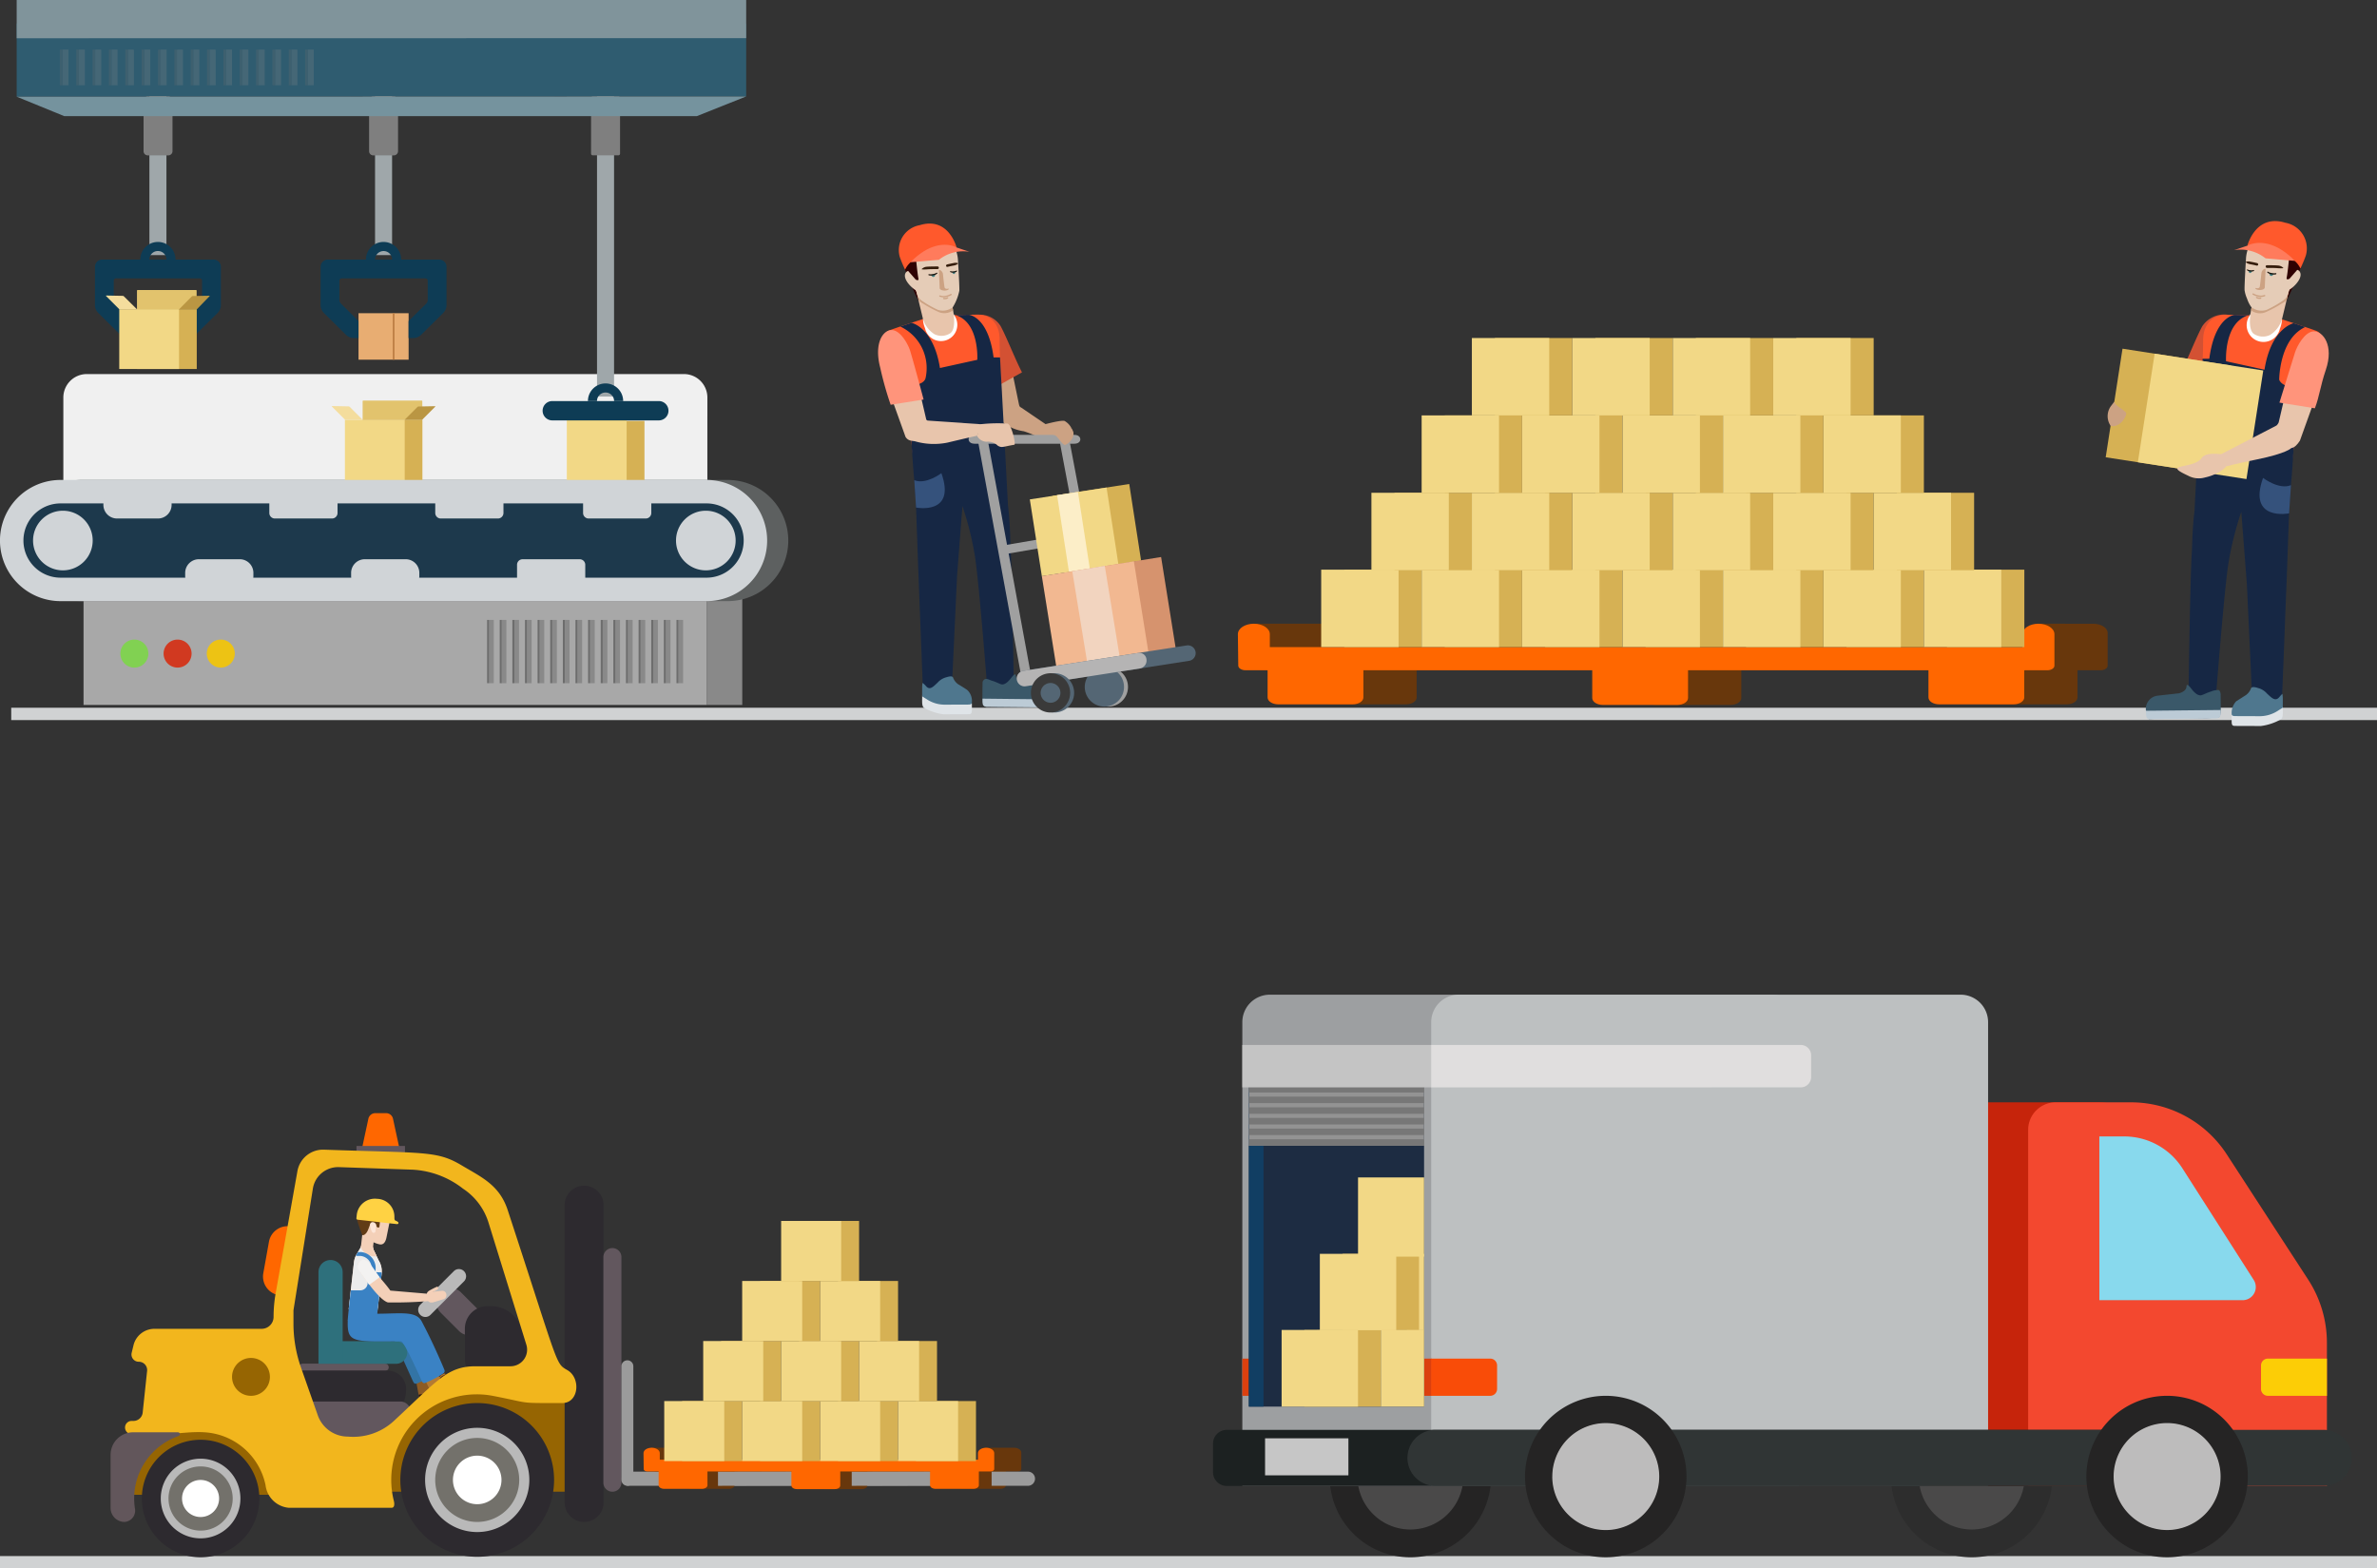 <svg id="Grupo_1023929" data-name="Grupo 1023929" xmlns="http://www.w3.org/2000/svg" xmlns:xlink="http://www.w3.org/1999/xlink" width="295" height="194.632" viewBox="0 0 295 194.632">
  <rect x="0" y="0" width="295" height="194.632" fill="#333333" stroke="none"/>
  <defs>
    <clipPath id="clip-path">
      <rect id="Rectángulo_358604" data-name="Rectángulo 358604" width="295" height="194.632" fill="none"/>
    </clipPath>
    <clipPath id="clip-path-3">
      <rect id="Rectángulo_358594" data-name="Rectángulo 358594" width="31.509" height="4.426" fill="none"/>
    </clipPath>
  </defs>
  <g id="Grupo_1023928" data-name="Grupo 1023928" clip-path="url(#clip-path)">
    <path id="Trazado_755992" data-name="Trazado 755992" d="M-10,0H293.606V1.533H-10Z" transform="translate(1.394 193.1)" fill="#d0d2d3"/>
    <g id="Grupo_1023927" data-name="Grupo 1023927">
      <g id="Grupo_1023926" data-name="Grupo 1023926" clip-path="url(#clip-path)">
        <path id="Trazado_755808" data-name="Trazado 755808" d="M480.4,190.79v2.9H391.833v-2.9h-8.807l.4,5.164c.024.321.431.574.924.574h1.818l1.761.035h3.633v3.371c0,.476.591.861,1.321.861h9.248c.729,0,1.321-.385,1.321-.861v-3.371h28.4v3.443c0,.475.591.86,1.32.86h9.247c.731,0,1.322-.385,1.322-.86v-3.443h29.834v3.371c0,.476.59.861,1.32.861h9.247c.731,0,1.322-.385,1.322-.861V196.6c0-.019.023-.034.052-.034h2.811c.486,0,.881-.256.881-.573v-4.052c0-.633-.789-1.147-1.762-1.147Z" transform="translate(-227.635 -113.388)" fill="#68370c"/>
        <path id="Trazado_755809" data-name="Trazado 755809" d="M478.041,190.79c-1.1,0-1.982.578-1.982,1.291v1.613H382.647v-1.613c0-.713-.886-1.291-1.981-1.291s-1.981.578-1.981,1.291l.048,3.908c.006.318.4.573.888.573h2.7c.027,0,.051.016.051.034v3.337c0,.476.592.861,1.321.861h9.248c.729,0,1.321-.385,1.321-.861v-3.371h28.4v3.443c0,.475.591.86,1.321.86h9.247c.73,0,1.322-.385,1.322-.86v-3.443H464.39v3.371c0,.476.591.861,1.321.861h9.246c.73,0,1.322-.385,1.322-.861V196.6c0-.019.023-.034.052-.034h2.81c.488,0,.882-.256.882-.573v-3.908c0-.713-.888-1.291-1.981-1.291" transform="translate(-225.056 -113.388)" fill="#ff6700"/>
        <rect id="Rectángulo_358428" data-name="Rectángulo 358428" width="9.602" height="9.603" transform="translate(166.833 70.693)" fill="#d6b154"/>
        <rect id="Rectángulo_358429" data-name="Rectángulo 358429" width="9.604" height="9.603" transform="translate(163.968 70.693)" fill="#f2d886"/>
        <rect id="Rectángulo_358430" data-name="Rectángulo 358430" width="9.602" height="9.603" transform="translate(179.299 70.693)" fill="#d6b154"/>
        <rect id="Rectángulo_358431" data-name="Rectángulo 358431" width="9.603" height="9.603" transform="translate(176.435 70.693)" fill="#f2d886"/>
        <rect id="Rectángulo_358432" data-name="Rectángulo 358432" width="9.602" height="9.603" transform="translate(191.766 70.693)" fill="#d6b154"/>
        <rect id="Rectángulo_358433" data-name="Rectángulo 358433" width="9.604" height="9.603" transform="translate(188.901 70.693)" fill="#f2d886"/>
        <rect id="Rectángulo_358434" data-name="Rectángulo 358434" width="9.602" height="9.603" transform="translate(204.232 70.693)" fill="#d6b154"/>
        <rect id="Rectángulo_358435" data-name="Rectángulo 358435" width="9.604" height="9.603" transform="translate(201.367 70.693)" fill="#f2d886"/>
        <rect id="Rectángulo_358436" data-name="Rectángulo 358436" width="9.601" height="9.603" transform="translate(216.699 70.693)" fill="#d6b154"/>
        <rect id="Rectángulo_358437" data-name="Rectángulo 358437" width="9.603" height="9.603" transform="translate(213.834 70.693)" fill="#f2d886"/>
        <rect id="Rectángulo_358438" data-name="Rectángulo 358438" width="9.602" height="9.603" transform="translate(229.164 70.693)" fill="#d6b154"/>
        <rect id="Rectángulo_358439" data-name="Rectángulo 358439" width="9.604" height="9.603" transform="translate(226.3 70.693)" fill="#f2d886"/>
        <rect id="Rectángulo_358440" data-name="Rectángulo 358440" width="9.601" height="9.603" transform="translate(241.632 70.693)" fill="#d6b154"/>
        <rect id="Rectángulo_358441" data-name="Rectángulo 358441" width="9.604" height="9.603" transform="translate(238.766 70.693)" fill="#f2d886"/>
        <rect id="Rectángulo_358442" data-name="Rectángulo 358442" width="9.602" height="9.602" transform="translate(173.066 61.152)" fill="#d6b154"/>
        <rect id="Rectángulo_358443" data-name="Rectángulo 358443" width="9.604" height="9.602" transform="translate(170.201 61.152)" fill="#f2d886"/>
        <rect id="Rectángulo_358444" data-name="Rectángulo 358444" width="9.602" height="9.602" transform="translate(185.532 61.152)" fill="#d6b154"/>
        <rect id="Rectángulo_358445" data-name="Rectángulo 358445" width="9.604" height="9.602" transform="translate(182.668 61.152)" fill="#f2d886"/>
        <rect id="Rectángulo_358446" data-name="Rectángulo 358446" width="9.602" height="9.602" transform="translate(197.999 61.152)" fill="#d6b154"/>
        <rect id="Rectángulo_358447" data-name="Rectángulo 358447" width="9.603" height="9.602" transform="translate(195.134 61.152)" fill="#f2d886"/>
        <rect id="Rectángulo_358448" data-name="Rectángulo 358448" width="9.601" height="9.602" transform="translate(210.465 61.152)" fill="#d6b154"/>
        <rect id="Rectángulo_358449" data-name="Rectángulo 358449" width="9.604" height="9.602" transform="translate(207.6 61.152)" fill="#f2d886"/>
        <rect id="Rectángulo_358450" data-name="Rectángulo 358450" width="9.602" height="9.602" transform="translate(222.932 61.152)" fill="#d6b154"/>
        <rect id="Rectángulo_358451" data-name="Rectángulo 358451" width="9.604" height="9.602" transform="translate(220.066 61.152)" fill="#f2d886"/>
        <rect id="Rectángulo_358452" data-name="Rectángulo 358452" width="9.601" height="9.602" transform="translate(235.398 61.152)" fill="#d6b154"/>
        <rect id="Rectángulo_358453" data-name="Rectángulo 358453" width="9.604" height="9.602" transform="translate(232.533 61.152)" fill="#f2d886"/>
        <rect id="Rectángulo_358454" data-name="Rectángulo 358454" width="9.602" height="9.603" transform="translate(179.299 51.549)" fill="#d6b154"/>
        <rect id="Rectángulo_358455" data-name="Rectángulo 358455" width="9.603" height="9.603" transform="translate(176.435 51.549)" fill="#f2d886"/>
        <rect id="Rectángulo_358456" data-name="Rectángulo 358456" width="9.602" height="9.603" transform="translate(191.766 51.549)" fill="#d6b154"/>
        <rect id="Rectángulo_358457" data-name="Rectángulo 358457" width="9.604" height="9.603" transform="translate(188.901 51.549)" fill="#f2d886"/>
        <rect id="Rectángulo_358458" data-name="Rectángulo 358458" width="9.602" height="9.603" transform="translate(204.232 51.549)" fill="#d6b154"/>
        <rect id="Rectángulo_358459" data-name="Rectángulo 358459" width="9.604" height="9.603" transform="translate(201.367 51.549)" fill="#f2d886"/>
        <rect id="Rectángulo_358460" data-name="Rectángulo 358460" width="9.601" height="9.603" transform="translate(216.699 51.549)" fill="#d6b154"/>
        <rect id="Rectángulo_358461" data-name="Rectángulo 358461" width="9.603" height="9.603" transform="translate(213.834 51.549)" fill="#f2d886"/>
        <rect id="Rectángulo_358462" data-name="Rectángulo 358462" width="9.602" height="9.603" transform="translate(229.164 51.549)" fill="#d6b154"/>
        <rect id="Rectángulo_358463" data-name="Rectángulo 358463" width="9.604" height="9.603" transform="translate(226.3 51.549)" fill="#f2d886"/>
        <rect id="Rectángulo_358464" data-name="Rectángulo 358464" width="9.602" height="9.603" transform="translate(185.532 41.946)" fill="#d6b154"/>
        <rect id="Rectángulo_358465" data-name="Rectángulo 358465" width="9.604" height="9.603" transform="translate(182.668 41.946)" fill="#f2d886"/>
        <rect id="Rectángulo_358466" data-name="Rectángulo 358466" width="9.602" height="9.603" transform="translate(197.999 41.946)" fill="#d6b154"/>
        <rect id="Rectángulo_358467" data-name="Rectángulo 358467" width="9.604" height="9.603" transform="translate(195.134 41.946)" fill="#f2d886"/>
        <rect id="Rectángulo_358468" data-name="Rectángulo 358468" width="9.601" height="9.603" transform="translate(210.465 41.946)" fill="#d6b154"/>
        <rect id="Rectángulo_358469" data-name="Rectángulo 358469" width="9.603" height="9.603" transform="translate(207.601 41.946)" fill="#f2d886"/>
        <rect id="Rectángulo_358470" data-name="Rectángulo 358470" width="9.602" height="9.603" transform="translate(222.932 41.946)" fill="#d6b154"/>
        <rect id="Rectángulo_358471" data-name="Rectángulo 358471" width="9.604" height="9.603" transform="translate(220.066 41.946)" fill="#f2d886"/>
        <path id="Trazado_755810" data-name="Trazado 755810" d="M591.031,447.8a8.295,8.295,0,1,0-8.3-8.295,8.3,8.3,0,0,0,8.3,8.295" transform="translate(-346.325 -256.272)" fill="#4a4949"/>
        <path id="Trazado_755811" data-name="Trazado 755811" d="M588.506,430.409a6.571,6.571,0,1,1-6.571,6.571,6.579,6.579,0,0,1,6.571-6.571m0-3.448a10.019,10.019,0,1,0,10.019,10.019,10.019,10.019,0,0,0-10.019-10.019" transform="translate(-343.8 -253.746)" fill="#2d2d2d"/>
        <path id="Trazado_755812" data-name="Trazado 755812" d="M419.305,447.8a8.295,8.295,0,1,0-8.294-8.295,8.305,8.305,0,0,0,8.294,8.295" transform="translate(-244.267 -256.272)" fill="#4a4949"/>
        <path id="Trazado_755813" data-name="Trazado 755813" d="M416.781,430.409a6.571,6.571,0,1,1-6.57,6.571,6.578,6.578,0,0,1,6.57-6.571m0-3.448A10.019,10.019,0,1,0,426.8,436.98a10.019,10.019,0,0,0-10.019-10.019" transform="translate(-241.743 -253.746)" fill="#252424"/>
        <path id="Trazado_755814" data-name="Trazado 755814" d="M589.854,384.792h37.075V367.029a14.393,14.393,0,0,0-2.323-7.837l-10.12-15.57c-2.6-4,1.032-6.436-3.742-6.436h-17.48a3.41,3.41,0,0,0-3.409,3.411Z" transform="translate(-350.555 -200.392)" fill="#c6240b"/>
        <path id="Trazado_755815" data-name="Trazado 755815" d="M380.043,365.225h69.115V307.672a3.411,3.411,0,0,0-3.411-3.411H383.453a3.411,3.411,0,0,0-3.41,3.411Z" transform="translate(-225.863 -180.825)" fill="#9d9fa1"/>
        <path id="Trazado_755816" data-name="Trazado 755816" d="M620.444,384.792H657.52V367.029a14.391,14.391,0,0,0-2.324-7.837l-10.121-15.57a14.17,14.17,0,0,0-11.856-6.436h-9.366a3.41,3.41,0,0,0-3.409,3.411Z" transform="translate(-368.735 -200.392)" fill="#f3482f"/>
        <path id="Trazado_755817" data-name="Trazado 755817" d="M437.825,365.225h69.113V307.672a3.411,3.411,0,0,0-3.41-3.411H441.234a3.41,3.41,0,0,0-3.409,3.411Z" transform="translate(-260.203 -180.825)" fill="#bdc0c1"/>
        <path id="Trazado_755818" data-name="Trazado 755818" d="M371.074,442.626a1.706,1.706,0,0,0,1.706,1.706H486.564a1.7,1.7,0,0,0,1.7-1.706v-3.553a1.706,1.706,0,0,0-1.7-1.7H372.78a1.706,1.706,0,0,0-1.706,1.7Z" transform="translate(-220.532 -259.932)" fill="#1c2121"/>
        <path id="Trazado_755819" data-name="Trazado 755819" d="M642.222,367.943h17.8a1.636,1.636,0,0,0,1.349-2.526l-8.834-13.824a8.564,8.564,0,0,0-7.2-3.971h-3.118Z" transform="translate(-381.678 -206.595)" fill="#88d9ed"/>
        <path id="Trazado_755820" data-name="Trazado 755820" d="M691.671,419.345a.852.852,0,0,0,.852.852h7.328V415.58h-7.328a.851.851,0,0,0-.852.852Z" transform="translate(-411.066 -246.983)" fill="#fccd06"/>
        <path id="Trazado_755821" data-name="Trazado 755821" d="M421.255,416.432a.852.852,0,0,1,.853-.852h5.948V420.2h-5.948a.852.852,0,0,1-.853-.852Z" transform="translate(-250.355 -246.983)" fill="#db400f"/>
        <path id="Trazado_755822" data-name="Trazado 755822" d="M386.845,419.346a.853.853,0,0,1-.853.852h-5.949V415.58h5.949a.852.852,0,0,1,.853.852Z" transform="translate(-225.863 -246.983)" fill="#db400f"/>
        <path id="Trazado_755823" data-name="Trazado 755823" d="M446,419.345a.852.852,0,0,1-.853.852h-7.327V415.58h7.327a.851.851,0,0,1,.853.852Z" transform="translate(-260.203 -246.983)" fill="#f94c08"/>
        <path id="Rectángulo_358472" data-name="Rectángulo 358472" d="M3.481,0H113.714a3.48,3.48,0,0,1,3.48,3.48v0a3.48,3.48,0,0,1-3.48,3.48H3.481A3.481,3.481,0,0,1,0,3.481v0A3.481,3.481,0,0,1,3.481,0Z" transform="translate(174.672 177.437)" fill="#303535"/>
        <path id="Trazado_755824" data-name="Trazado 755824" d="M650.794,447.8a8.295,8.295,0,1,0-8.3-8.294,8.3,8.3,0,0,0,8.3,8.294" transform="translate(-381.842 -256.272)" fill="#996b48"/>
        <path id="Trazado_755825" data-name="Trazado 755825" d="M648.269,430.407a6.572,6.572,0,1,1-6.571,6.572,6.579,6.579,0,0,1,6.571-6.572m0-3.447a10.019,10.019,0,1,0,10.018,10.019,10.019,10.019,0,0,0-10.018-10.019" transform="translate(-379.318 -253.746)" fill="#252424"/>
        <path id="Trazado_755826" data-name="Trazado 755826" d="M479.067,447.8a8.295,8.295,0,1,0-8.294-8.294,8.3,8.3,0,0,0,8.294,8.294" transform="translate(-279.784 -256.272)" fill="#996b48"/>
        <path id="Trazado_755827" data-name="Trazado 755827" d="M476.542,430.407a6.572,6.572,0,1,1-6.571,6.572,6.579,6.579,0,0,1,6.571-6.572m0-3.447a10.019,10.019,0,1,0,10.019,10.019,10.019,10.019,0,0,0-10.019-10.019" transform="translate(-277.258 -253.746)" fill="#252424"/>
        <path id="Trazado_755828" data-name="Trazado 755828" d="M646.587,441.934a6.637,6.637,0,1,0,6.637-6.637,6.637,6.637,0,0,0-6.637,6.637" transform="translate(-384.272 -258.701)" fill="#bdbcbc"/>
        <path id="Trazado_755829" data-name="Trazado 755829" d="M474.86,441.934A6.637,6.637,0,1,0,481.5,435.3a6.636,6.636,0,0,0-6.636,6.637" transform="translate(-282.213 -258.701)" fill="#bdbcbc"/>
        <rect id="Rectángulo_358473" data-name="Rectángulo 358473" width="10.343" height="4.596" transform="translate(157.002 178.488)" fill="#c6c6c6"/>
        <rect id="Rectángulo_358474" data-name="Rectángulo 358474" width="21.747" height="42.25" transform="translate(154.99 132.305)" fill="#1d2c42"/>
        <rect id="Rectángulo_358475" data-name="Rectángulo 358475" width="1.82" height="39.621" transform="translate(154.99 134.934)" fill="#113e63"/>
        <rect id="Rectángulo_358476" data-name="Rectángulo 358476" width="21.747" height="7.444" transform="translate(154.99 134.738)" fill="#939393"/>
        <rect id="Rectángulo_358477" data-name="Rectángulo 358477" width="21.747" height="0.805" transform="translate(154.99 141.377)" fill="#777"/>
        <rect id="Rectángulo_358478" data-name="Rectángulo 358478" width="21.747" height="0.804" transform="translate(154.99 140.055)" fill="#777"/>
        <rect id="Rectángulo_358479" data-name="Rectángulo 358479" width="21.747" height="0.806" transform="translate(154.99 138.733)" fill="#777"/>
        <rect id="Rectángulo_358480" data-name="Rectángulo 358480" width="21.747" height="0.806" transform="translate(154.99 137.411)" fill="#777"/>
        <rect id="Rectángulo_358481" data-name="Rectángulo 358481" width="21.747" height="0.805" transform="translate(154.99 136.09)" fill="#777"/>
        <rect id="Rectángulo_358482" data-name="Rectángulo 358482" width="21.747" height="0.805" transform="translate(154.99 134.768)" fill="#777"/>
        <path id="Trazado_755830" data-name="Trazado 755830" d="M380.043,324.9h58.043a1.278,1.278,0,0,0,1.277-1.279v-2.7a1.278,1.278,0,0,0-1.277-1.279H380.043Z" transform="translate(-225.863 -189.966)" fill="#c4c4c4"/>
        <path id="Trazado_755831" data-name="Trazado 755831" d="M437.825,324.9h45.87a1.279,1.279,0,0,0,1.279-1.279v-2.7a1.279,1.279,0,0,0-1.279-1.279h-45.87Z" transform="translate(-260.203 -189.966)" fill="#e0dede"/>
        <rect id="Rectángulo_358483" data-name="Rectángulo 358483" width="2.13" height="9.479" transform="translate(174.607 155.595)" fill="#f2d886"/>
        <path id="Trazado_755832" data-name="Trazado 755832" d="M408.508,416.307h-9.481l-.008-9.515,9.514-.014Z" transform="translate(-237.14 -241.751)" fill="#d6b154"/>
        <rect id="Rectángulo_358484" data-name="Rectángulo 358484" width="9.481" height="9.515" transform="translate(159.056 165.041)" fill="#f2d886"/>
        <rect id="Rectángulo_358485" data-name="Rectángulo 358485" width="9.481" height="9.479" transform="translate(166.627 155.595)" fill="#d6b154"/>
        <rect id="Rectángulo_358486" data-name="Rectángulo 358486" width="9.481" height="9.479" transform="translate(163.8 155.595)" fill="#f2d886"/>
        <rect id="Rectángulo_358487" data-name="Rectángulo 358487" width="5.369" height="9.512" transform="translate(171.371 165.043)" fill="#f2d886"/>
        <rect id="Rectángulo_358488" data-name="Rectángulo 358488" width="8.196" height="9.83" transform="translate(168.541 146.114)" fill="#f2d886"/>
        <rect id="Rectángulo_358489" data-name="Rectángulo 358489" width="293.606" height="1.533" transform="translate(1.394 87.827)" fill="#d0d2d3"/>
        <path id="Trazado_755833" data-name="Trazado 755833" d="M115.364,345.144H110.6l.851-3.954a.879.879,0,0,1,.858-.693h1.34a.879.879,0,0,1,.858.693Z" transform="translate(-65.733 -202.36)" fill="#ff6700"/>
        <rect id="Rectángulo_358490" data-name="Rectángulo 358490" width="6.018" height="1.217" transform="translate(44.242 142.209)" fill="#62575e"/>
        <path id="Trazado_755834" data-name="Trazado 755834" d="M83.917,375.115a2.344,2.344,0,0,0-2.719,1.9l-.7,3.9a2.343,2.343,0,0,0,1.9,2.719Z" transform="translate(-47.82 -222.912)" fill="#ff6700"/>
        <path id="Trazado_755835" data-name="Trazado 755835" d="M229.894,450.155h-38.9a.879.879,0,0,0,0,1.757h38.9a.879.879,0,0,0,0-1.757" transform="translate(-112.99 -267.531)" fill="#9b9b9b"/>
        <path id="Trazado_755836" data-name="Trazado 755836" d="M91.521,417.58a.444.444,0,0,0,.44.448h10.223a.448.448,0,0,0,0-.9H91.961a.444.444,0,0,0-.44.448" transform="translate(-54.392 -247.905)" fill="#62575e"/>
        <path id="Trazado_755837" data-name="Trazado 755837" d="M129.388,420.923a.352.352,0,0,0,.408.274,3.115,3.115,0,0,1,1.316.045,1.088,1.088,0,0,1,.552.832l.028.144c.033.185.024.278-.17.313l-1.293.239a2.105,2.105,0,0,1-.577,0s-.685,0-.774-.009c-.166-.009-.444.176-.417.33l-.694.127c-.152.028-.2,0-.228-.114l-.226-1.233-.192-1.054c-.026-.139-.057-.256.181-.3l1.43-.263c.378-.071.552.076.619.455Z" transform="translate(-75.538 -249.753)" fill="#8d5b24"/>
        <path id="Trazado_755838" data-name="Trazado 755838" d="M132.233,424.757l.027.144c.033.185.024.278-.17.313l-1.368.254a2.107,2.107,0,0,1-.573,0s-.613-.019-.7-.024c-.205-.013.035.248-.168.282l-.943.174c-.152.028-.2,0-.228-.114l-.049-.268Z" transform="translate(-76.106 -252.437)" fill="#281910"/>
        <path id="Trazado_755839" data-name="Trazado 755839" d="M131.807,423.045a.055.055,0,0,0,.085.041.2.2,0,0,0,.065-.085.593.593,0,0,1,.221-.2l.429-.248a.067.067,0,0,0,.023-.1.066.066,0,0,0-.093-.023l-.428.243c-.036.022-.313.186-.3.364" transform="translate(-78.334 -251.052)" fill="#54311a"/>
        <path id="Trazado_755840" data-name="Trazado 755840" d="M131.479,422.657a.055.055,0,0,0,.084.043.2.2,0,0,0,.067-.087.628.628,0,0,1,.222-.2l.2-.116a.072.072,0,0,0,.028-.1.075.075,0,0,0-.1-.026l-.208.116c-.034.024-.312.188-.3.366" transform="translate(-78.139 -250.897)" fill="#54311a"/>
        <path id="Trazado_755841" data-name="Trazado 755841" d="M109.894,401.263l-.207,1.749,4.15-.09,3.05,6.1c0,.389-1.08.738-1.562.983-.643.328-.683.181-.853-.131l-2.332-5.163-5.424-.888-.329-1.547,1.1-1.008Z" transform="translate(-63.226 -238.474)" fill="#3374a5"/>
        <path id="Trazado_755842" data-name="Trazado 755842" d="M240.573,442.847v1.48H203.556v-1.48h-4.488l.2,2.631c.013.164.219.292.471.292h.926l.9.018h1.851v1.718c0,.243.3.439.673.439H208.8c.372,0,.673-.2.673-.439v-1.718h10.416v1.755c0,.242.3.438.673.438h4.712c.372,0,.674-.2.674-.438v-1.755h11.145v1.718c0,.243.3.439.673.439h4.712c.372,0,.673-.2.673-.439v-1.7c0-.009.012-.017.026-.017h1.432c.247,0,.449-.13.449-.292v-2.065c0-.323-.4-.585-.9-.585Z" transform="translate(-118.308 -263.188)" fill="#68370c"/>
        <path id="Trazado_755843" data-name="Trazado 755843" d="M228.753,450.1l-9.11.024v1.757l9.11-.024Z" transform="translate(-130.536 -267.497)" fill="#9b9b9b"/>
        <path id="Trazado_755844" data-name="Trazado 755844" d="M270.268,450.1l-9.718.024v1.757l9.718-.024Z" transform="translate(-154.847 -267.497)" fill="#9b9b9b"/>
        <path id="Trazado_755845" data-name="Trazado 755845" d="M239.371,442.847c-.558,0-1.01.295-1.01.658v.822H198.875v-.822c0-.363-.452-.658-1.01-.658s-1.009.295-1.009.658l.025,1.992c0,.162.2.292.452.292h1.376c.014,0,.026.008.026.017v1.7c0,.243.3.439.673.439h4.712c.372,0,.673-.2.673-.439v-1.718H215.21v1.755c0,.242.3.438.673.438H220.6c.372,0,.673-.2.673-.438v-1.755h11.146v1.718c0,.243.3.439.673.439H237.8c.372,0,.674-.2.674-.439v-1.7c0-.009.011-.017.026-.017h1.432c.249,0,.45-.13.45-.292v-1.992c0-.363-.452-.658-1.01-.658" transform="translate(-116.993 -263.188)" fill="#ff6700"/>
        <path id="Trazado_755846" data-name="Trazado 755846" d="M307.883,450.155h-4.539v1.757h4.539a.879.879,0,0,0,0-1.757" transform="translate(-180.28 -267.531)" fill="#9b9b9b"/>
        <rect id="Rectángulo_358491" data-name="Rectángulo 358491" width="7.451" height="7.451" transform="translate(84.658 173.865)" fill="#d6b154"/>
        <rect id="Rectángulo_358492" data-name="Rectángulo 358492" width="7.451" height="7.451" transform="translate(82.436 173.865)" fill="#f2d886"/>
        <rect id="Rectángulo_358493" data-name="Rectángulo 358493" width="7.449" height="7.451" transform="translate(94.331 173.865)" fill="#d6b154"/>
        <rect id="Rectángulo_358494" data-name="Rectángulo 358494" width="7.451" height="7.451" transform="translate(92.109 173.865)" fill="#f2d886"/>
        <rect id="Rectángulo_358495" data-name="Rectángulo 358495" width="7.45" height="7.451" transform="translate(104.004 173.865)" fill="#d6b154"/>
        <rect id="Rectángulo_358496" data-name="Rectángulo 358496" width="7.452" height="7.451" transform="translate(101.781 173.865)" fill="#f2d886"/>
        <rect id="Rectángulo_358497" data-name="Rectángulo 358497" width="7.45" height="7.451" transform="translate(113.677 173.865)" fill="#d6b154"/>
        <rect id="Rectángulo_358498" data-name="Rectángulo 358498" width="7.451" height="7.451" transform="translate(111.454 173.865)" fill="#f2d886"/>
        <rect id="Rectángulo_358499" data-name="Rectángulo 358499" width="7.451" height="7.451" transform="translate(89.494 166.415)" fill="#d6b154"/>
        <rect id="Rectángulo_358500" data-name="Rectángulo 358500" width="7.451" height="7.451" transform="translate(87.272 166.415)" fill="#f2d886"/>
        <rect id="Rectángulo_358501" data-name="Rectángulo 358501" width="7.45" height="7.451" transform="translate(99.168 166.415)" fill="#d6b154"/>
        <rect id="Rectángulo_358502" data-name="Rectángulo 358502" width="7.451" height="7.451" transform="translate(96.945 166.415)" fill="#f2d886"/>
        <rect id="Rectángulo_358503" data-name="Rectángulo 358503" width="7.45" height="7.451" transform="translate(108.84 166.415)" fill="#d6b154"/>
        <rect id="Rectángulo_358504" data-name="Rectángulo 358504" width="7.451" height="7.451" transform="translate(106.618 166.415)" fill="#f2d886"/>
        <rect id="Rectángulo_358505" data-name="Rectángulo 358505" width="7.451" height="7.451" transform="translate(94.331 158.963)" fill="#d6b154"/>
        <rect id="Rectángulo_358506" data-name="Rectángulo 358506" width="7.451" height="7.451" transform="translate(92.109 158.963)" fill="#f2d886"/>
        <rect id="Rectángulo_358507" data-name="Rectángulo 358507" width="7.45" height="7.451" transform="translate(104.004 158.963)" fill="#d6b154"/>
        <rect id="Rectángulo_358508" data-name="Rectángulo 358508" width="7.451" height="7.451" transform="translate(101.781 158.963)" fill="#f2d886"/>
        <rect id="Rectángulo_358509" data-name="Rectángulo 358509" width="7.451" height="7.451" transform="translate(99.167 151.513)" fill="#d6b154"/>
        <rect id="Rectángulo_358510" data-name="Rectángulo 358510" width="7.451" height="7.451" transform="translate(96.945 151.513)" fill="#f2d886"/>
        <path id="Trazado_755847" data-name="Trazado 755847" d="M131.959,418.888a.392.392,0,0,0,.519.174,3.436,3.436,0,0,1,1.436-.34,1.229,1.229,0,0,1,.841.735l.073.149c.093.189.108.291-.095.39l-1.326.636a2.281,2.281,0,0,1-.618.175s-.743.2-.84.217c-.181.039-.43.321-.349.481l-.713.342c-.155.074-.222.062-.28-.06l-.6-1.263-.521-1.079c-.067-.142-.139-.257.109-.378l1.463-.7c.391-.188.616-.082.8.308Z" transform="translate(-76.912 -248.582)" fill="#b47a32"/>
        <path id="Trazado_755848" data-name="Trazado 755848" d="M136.306,421.193l.073.148c.092.19.108.292-.095.391l-1.4.672a2.394,2.394,0,0,1-.621.175s-.668.159-.765.18c-.225.049.112.256-.1.358l-.966.466c-.155.073-.222.062-.28-.06l-.131-.271Z" transform="translate(-78.464 -250.318)" fill="#54311a"/>
        <path id="Trazado_755849" data-name="Trazado 755849" d="M134.588,420.771a.061.061,0,0,0,.09.054.2.2,0,0,0,.08-.091.68.68,0,0,1,.265-.2l.5-.241a.078.078,0,0,0-.069-.14l-.5.239c-.041.02-.361.182-.366.382" transform="translate(-79.987 -249.694)" fill="#54311a"/>
        <path id="Trazado_755850" data-name="Trazado 755850" d="M134.268,420.287a.062.062,0,0,0,.091.054.266.266,0,0,0,.082-.093.712.712,0,0,1,.261-.2l.239-.116a.077.077,0,0,0,.038-.1.081.081,0,0,0-.107-.036l-.237.116c-.043.02-.364.182-.366.382" transform="translate(-79.796 -249.479)" fill="#54311a"/>
        <path id="Trazado_755851" data-name="Trazado 755851" d="M133.942,419.637a.062.062,0,0,0,.093.052.222.222,0,0,0,.081-.093.736.736,0,0,1,.262-.2l.218-.105a.078.078,0,0,0,.036-.1.079.079,0,0,0-.106-.039l-.215.106c-.041.019-.366.183-.369.383" transform="translate(-79.603 -249.099)" fill="#54311a"/>
        <path id="Trazado_755852" data-name="Trazado 755852" d="M104.332,413.056h6.843a1.406,1.406,0,0,0,0-2.811h-6.843Z" transform="translate(-62.005 -243.812)" fill="#2e707c"/>
        <path id="Trazado_755853" data-name="Trazado 755853" d="M97.426,398.3h3V386.918a1.5,1.5,0,1,0-3,0Z" transform="translate(-57.901 -229.056)" fill="#2e707c"/>
        <path id="Trazado_755854" data-name="Trazado 755854" d="M100.863,421.533a4.692,4.692,0,0,1-1.811,3.7L87.121,434.49a1.373,1.373,0,0,1-2.213-1.09V422.044a2.8,2.8,0,0,1,2.8-2.806H98.574a2.292,2.292,0,0,1,2.289,2.3" transform="translate(-50.462 -249.157)" fill="#2d2a2f"/>
        <path id="Trazado_755855" data-name="Trazado 755855" d="M138.813,396.806a1.78,1.78,0,0,1-2.516,2.517l-2.353-2.353a1.78,1.78,0,0,1,2.517-2.516Z" transform="translate(-79.294 -234.117)" fill="#62575e"/>
        <path id="Trazado_755856" data-name="Trazado 755856" d="M142.211,406.1a2.8,2.8,0,0,0,2.8,2.8H148.8a1.968,1.968,0,0,0,1.853-2.633l-1.47-4.1a3.985,3.985,0,0,0-3.743-2.634h-.429a2.8,2.8,0,0,0-2.8,2.8Z" transform="translate(-84.517 -237.447)" fill="#2d2a2f"/>
        <path id="Trazado_755857" data-name="Trazado 755857" d="M128.188,392.612a.893.893,0,1,0,1.264,1.263l4.16-4.159a.893.893,0,1,0-1.264-1.263Z" transform="translate(-76.027 -230.705)" fill="#b9b9b9"/>
        <path id="Trazado_755858" data-name="Trazado 755858" d="M99.333,430.819a1.28,1.28,0,0,0-.969-2.117H84.158a2.243,2.243,0,0,0-2.192,2.732l1.705,6.711c.789,3.564,5.532,3.411,7.953.609Z" transform="translate(-48.681 -254.781)" fill="#62575e"/>
        <path id="Trazado_755859" data-name="Trazado 755859" d="M113.758,370.176l1.192.191-.613,3.054c-.161.879-.548.968-.818.938a3.242,3.242,0,0,1-1.426-.671c-.56-.428-.422-1.461-.42-1.545l.054-2.084Z" transform="translate(-66.358 -219.929)" fill="#f4d0b8"/>
        <path id="Trazado_755860" data-name="Trazado 755860" d="M107.63,379.185l.56-.959.246-2.2,1.493.166-.216,1.931a.659.659,0,0,0,.085.51l.6,1.255a2.58,2.58,0,0,1,.373,1.584l-.487,4.353-3.605.095.646-5.777a2.613,2.613,0,0,1,.3-.961" transform="translate(-63.402 -223.478)" fill="#f4d0b8"/>
        <path id="Trazado_755861" data-name="Trazado 755861" d="M112.688,368.191c.914.174,1.215.612,1.121,1.461l-.071.64c-.024.206-.078.256-.248.138l-.946-.732c-.361-.227-.357.144-.374.287l-.1.9c-.013.116-.086.2-.252.12-.114-.055-.167-.234-.187-.364a.407.407,0,0,0-.238-.11l-.222-.026c-.157-.017-.183-.052-.239.091l-.244.642c-.289.773-.723.8-.762.7-.132-.363-.422-1.147-.508-1.449a1.882,1.882,0,0,1,2.223-2.478Z" transform="translate(-64.978 -218.699)" fill="#623c16"/>
        <path id="Trazado_755862" data-name="Trazado 755862" d="M113.586,373.848a.412.412,0,0,1,.375.4l-.084.75a.232.232,0,0,1-.181.174c-.215.017-.288-.177-.359-.392,0-.014-.093-.326-.1-.345-.076-.267-.006-.631.347-.59" transform="translate(-67.283 -222.179)" fill="#fde6d8"/>
        <path id="Trazado_755863" data-name="Trazado 755863" d="M107.63,382.266l.56-.959.011-.093,1.5.168a.613.613,0,0,0,.1.336l.6,1.255a2.58,2.58,0,0,1,.373,1.584l-.542,4.847-3.55-.4.646-5.777a2.612,2.612,0,0,1,.3-.961" transform="translate(-63.402 -226.559)" fill="#ececec"/>
        <path id="Trazado_755864" data-name="Trazado 755864" d="M111.69,382.273a1.823,1.823,0,0,1-1.32-1.082l.012-.026.022-.189,1.493.168a.965.965,0,0,0,.093.433l.357.746a1.7,1.7,0,0,1-.658-.05" transform="translate(-65.594 -226.417)" fill="#f4d0b8"/>
        <path id="Trazado_755865" data-name="Trazado 755865" d="M113.909,369.4c-.191-.069-.151-.276-.161-.528a2.2,2.2,0,0,0-2.169-2.183,2.257,2.257,0,0,0-2.5,1.991l-.045.416a.163.163,0,0,0,.143.181l3.547.4.614.069.664.073c.129.015.237,0,.252-.128.017-.161-.349-.288-.349-.288" transform="translate(-64.802 -217.92)" fill="#ffd243"/>
        <path id="Trazado_755866" data-name="Trazado 755866" d="M107.926,391.353a.915.915,0,0,0,.914-.914v-1.368l1.625.05c.073,0,.12.038.12.105l-.532,4.79-.006.239c2.744,0,4.783-.388,5.483.92,1.552,2.9,2.829,6.022,2.829,6.022a.388.388,0,0,1-.091.448,12.6,12.6,0,0,1-2.383,1.235.385.385,0,0,1-.338-.3s-2.164-4.9-2.551-4.9c-6.114.049-6.719.2-6.622-2.653.019-.556.378-3.672.378-3.672Z" transform="translate(-63.213 -231.228)" fill="#3a82c4"/>
        <path id="Trazado_755867" data-name="Trazado 755867" d="M108.946,383.27l.163-.278.373-.017a2,2,0,0,1,1.821,2.231l-.019.176-.5-.056.02-.171a1.519,1.519,0,0,0-1.375-1.694l-.57-.007c.028-.062.056-.126.088-.185" transform="translate(-64.695 -227.605)" fill="#3a82c4"/>
        <path id="Trazado_755868" data-name="Trazado 755868" d="M109.683,386.771c-.233-.386-.448-.884.157-1.25.565-.34,1.022.284,1.2.573.626,1.018,1.6,1.95,2.391,3.037l.054.084,4.57.388.4.9a51.14,51.14,0,0,1-5.28.181c-1.271-.4-3.485-3.913-3.485-3.913" transform="translate(-65.045 -229.06)" fill="#f4d0b8"/>
        <path id="Trazado_755869" data-name="Trazado 755869" d="M131.052,394.881c.243-.05.333-.407.286-.628-.015-.075.429-.218.572-.365a.2.2,0,0,0-.05-.335,8.041,8.041,0,0,0-.824.406c-.533.264-.5.5-.46.716s.232.256.475.206" transform="translate(-77.59 -233.891)" fill="#f4d0b8"/>
        <path id="Trazado_755870" data-name="Trazado 755870" d="M130.718,396.009l-.141-.633.7-.4.123-.024,1.005-.107a.5.5,0,0,1,.587.413c.074.332.006.036.006.036a.517.517,0,0,1-.377.594l-1.246.381c-.265.065-.6.029-.66-.262" transform="translate(-77.603 -234.657)" fill="#f4d0b8"/>
        <path id="Trazado_755871" data-name="Trazado 755871" d="M109.772,385.419c.539-.382,1.04.209,1.235.482.5.688.759,1.071,1.121,1.586l-1.3.938-1.193-1.681a.865.865,0,0,1,.135-1.325" transform="translate(-65.011 -228.983)" fill="#f3f2f1"/>
        <path id="Trazado_755872" data-name="Trazado 755872" d="M41.193,433.474H58.965v9.64H38.254Z" transform="translate(-22.735 -257.617)" fill="#966502"/>
        <path id="Trazado_755873" data-name="Trazado 755873" d="M108.775,434.269a1.149,1.149,0,0,0,.806,1.966h26.151a2.8,2.8,0,0,0,2.8-2.8v-8.1a2.8,2.8,0,0,0-2.8-2.8H123.452c-1.789,0-4.54.536-5.813,1.792Z" transform="translate(-64.441 -251.121)" fill="#966502"/>
        <path id="Trazado_755874" data-name="Trazado 755874" d="M177.563,401.99a2.418,2.418,0,0,1-4.836,0V365.1a2.418,2.418,0,0,1,4.836,0Z" transform="translate(-102.653 -215.544)" fill="#2d2a2f"/>
        <path id="Trazado_755875" data-name="Trazado 755875" d="M184.584,410.9a1.119,1.119,0,1,0,2.239,0V382.906a1.119,1.119,0,0,0-2.239,0Z" transform="translate(-109.7 -226.905)" fill="#62575e"/>
        <path id="Trazado_755876" data-name="Trazado 755876" d="M190.1,430.941a.74.74,0,0,0,1.48,0V416.848a.74.74,0,0,0-1.48,0Z" transform="translate(-112.979 -247.3)" fill="#9b9b9b"/>
        <path id="Trazado_755877" data-name="Trazado 755877" d="M43.391,447.695a7.292,7.292,0,1,0,7.292-7.292,7.292,7.292,0,0,0-7.292,7.292" transform="translate(-25.788 -261.735)" fill="#2d2a2f"/>
        <path id="Trazado_755878" data-name="Trazado 755878" d="M49.179,451.135a4.943,4.943,0,1,0,4.944-4.943,4.944,4.944,0,0,0-4.944,4.943" transform="translate(-29.227 -265.176)" fill="#b9b9b9"/>
        <path id="Trazado_755879" data-name="Trazado 755879" d="M51.548,452.543a3.983,3.983,0,1,0,3.983-3.983,3.982,3.982,0,0,0-3.983,3.983" transform="translate(-30.635 -266.583)" fill="#73716b"/>
        <path id="Trazado_755880" data-name="Trazado 755880" d="M55.688,455a2.3,2.3,0,1,0,2.3-2.3,2.3,2.3,0,0,0-2.3,2.3" transform="translate(-33.096 -269.045)" fill="#fff"/>
        <path id="Trazado_755881" data-name="Trazado 755881" d="M42.927,386.958c1.851,0,3.7-.376,5.542-.191A8.237,8.237,0,0,1,55.7,393.3a3.189,3.189,0,0,0,2.876,2.807H71.344c.385,0,.37-.5.275-.875A10.617,10.617,0,0,1,83.9,382.217c4.975.959,2.906.893,8.627.893,2.063,0,2.33-3.107.632-4.086-1.5-.86-.991-.308-7.407-19.862-1.024-3.12-3.254-4.08-5.708-5.545-3.061-1.827-4.482-1.508-17.1-1.95a3.228,3.228,0,0,0-3.287,2.656l-2.7,15.157a16.751,16.751,0,0,0-.26,2.938,1.481,1.481,0,0,1-1.48,1.48H41.911a2.674,2.674,0,0,0-2.6,2.044l-.224.927a.9.9,0,0,0,.879,1.116A1.033,1.033,0,0,1,41,379.13l-.549,5.168A1.155,1.155,0,0,1,39.3,385.33h-.223a.814.814,0,0,0,0,1.629ZM59.165,371.6l2.408-15.1a3.169,3.169,0,0,1,3.236-2.667l9.162.318a11.08,11.08,0,0,1,6.229,2.35,7.811,7.811,0,0,1,3.168,4.207l4.7,15.165a2.06,2.06,0,0,1-1.969,2.672H81.755c-3.514,0-4.757,1.814-10.175,6.828a7.426,7.426,0,0,1-5.67,1.9,3.957,3.957,0,0,1-3.725-2.64l-2.093-5.95a16.4,16.4,0,0,1-.927-5.436Z" transform="translate(-22.744 -208.998)" fill="#f2b61d"/>
        <path id="Trazado_755882" data-name="Trazado 755882" d="M42.2,438.124a.236.236,0,0,1,.057.463,8.206,8.206,0,0,0-5.412,8.976,1.4,1.4,0,0,1-1.289,1.682,1.732,1.732,0,0,1-1.731-1.732v-6.592a2.8,2.8,0,0,1,2.8-2.8Z" transform="translate(-20.101 -260.381)" fill="#62565b"/>
        <path id="Trazado_755883" data-name="Trazado 755883" d="M75.687,417.727a2.35,2.35,0,1,1-2.349-2.349,2.35,2.35,0,0,1,2.349,2.349" transform="translate(-42.189 -246.863)" fill="#966502"/>
        <path id="Trazado_755884" data-name="Trazado 755884" d="M122.47,438.715a9.54,9.54,0,1,0,9.54-9.541,9.54,9.54,0,0,0-9.54,9.541" transform="translate(-72.785 -255.062)" fill="#2d2a2f"/>
        <path id="Trazado_755885" data-name="Trazado 755885" d="M130.044,443.217a6.468,6.468,0,1,0,6.467-6.468,6.467,6.467,0,0,0-6.467,6.468" transform="translate(-77.286 -259.564)" fill="#b9b9b9"/>
        <path id="Trazado_755886" data-name="Trazado 755886" d="M133.14,445.057a5.212,5.212,0,1,0,5.212-5.211,5.211,5.211,0,0,0-5.212,5.211" transform="translate(-79.126 -261.404)" fill="#73716b"/>
        <path id="Trazado_755887" data-name="Trazado 755887" d="M138.561,448.278a3.012,3.012,0,1,0,3.012-3.012,3.012,3.012,0,0,0-3.012,3.012" transform="translate(-82.348 -264.625)" fill="#fff"/>
        <rect id="Rectángulo_358511" data-name="Rectángulo 358511" width="77.32" height="14.336" transform="translate(10.368 73.143)" fill="#a8a8a8"/>
        <rect id="Rectángulo_358512" data-name="Rectángulo 358512" width="4.432" height="14.336" transform="translate(87.688 73.143)" fill="#898989"/>
        <path id="Trazado_755888" data-name="Trazado 755888" d="M99.3,141.244H19.376V117.333a2.914,2.914,0,0,1,2.912-2.913H96.394a2.913,2.913,0,0,1,2.911,2.913Z" transform="translate(-11.515 -68.001)" fill="#f0f0f0"/>
        <path id="Trazado_755889" data-name="Trazado 755889" d="M94.153,161.848H13.983a7.52,7.52,0,0,1,0-15.04h80.17a7.52,7.52,0,0,1,0,15.04M13.983,149.72a4.608,4.608,0,0,0,0,9.216h80.17a4.608,4.608,0,0,0,0-9.216Z" transform="translate(-3.843 -87.249)" fill="#5d6060"/>
        <rect id="Rectángulo_358513" data-name="Rectángulo 358513" width="7.421" height="7.725" transform="translate(45.003 52.089)" fill="#d6b154"/>
        <rect id="Rectángulo_358514" data-name="Rectángulo 358514" width="7.422" height="7.725" transform="translate(42.805 52.089)" fill="#f2d886"/>
        <path id="Trazado_755890" data-name="Trazado 755890" d="M118.341,122.613a.084.084,0,0,0-.083-.082h-7.242a.082.082,0,0,0-.082.082v2.3h7.407Z" transform="translate(-65.929 -72.821)" fill="#e2c36d"/>
        <path id="Trazado_755891" data-name="Trazado 755891" d="M123.753,125.947l1.6-1.6a.2.2,0,0,1,.142-.06l2.048-.039a.033.033,0,0,1,.022.057l-1.637,1.638Z" transform="translate(-73.547 -73.842)" fill="#ba9643"/>
        <path id="Trazado_755892" data-name="Trazado 755892" d="M105.32,125.907l-1.6-1.6a.2.2,0,0,0-.14-.06l-2.048-.039a.034.034,0,0,0-.023.058l1.638,1.638Z" transform="translate(-60.321 -73.818)" fill="#f4dd9d"/>
        <rect id="Rectángulo_358515" data-name="Rectángulo 358515" width="7.422" height="7.423" transform="translate(72.56 52.228)" fill="#d6b154"/>
        <rect id="Rectángulo_358516" data-name="Rectángulo 358516" width="7.423" height="7.511" transform="translate(70.346 52.139)" fill="#f2d886"/>
        <path id="Trazado_755893" data-name="Trazado 755893" d="M95.884,156.461a6.065,6.065,0,0,1-6.064,6.064H9.65a6.064,6.064,0,0,1,0-12.127H89.82a6.064,6.064,0,0,1,6.064,6.063" transform="translate(-2.132 -89.383)" fill="#1d394c"/>
        <path id="Trazado_755894" data-name="Trazado 755894" d="M87.687,161.848H7.517a7.52,7.52,0,0,1,0-15.04h80.17a7.52,7.52,0,0,1,0,15.04M7.517,149.72a4.608,4.608,0,0,0,0,9.216h80.17a4.608,4.608,0,0,0,0-9.216Z" transform="translate(0 -87.249)" fill="#d0d4d7"/>
        <path id="Trazado_755895" data-name="Trazado 755895" d="M141.612,152.387a.686.686,0,0,1-.685.686h-7.093a.687.687,0,0,1-.688-.686v-2.4a.688.688,0,0,1,.688-.687h7.093a.687.687,0,0,1,.685.687Z" transform="translate(-79.129 -88.729)" fill="#d0d4d7"/>
        <path id="Trazado_755896" data-name="Trazado 755896" d="M186.837,152.387a.686.686,0,0,1-.687.686h-7.091a.688.688,0,0,1-.689-.686v-2.4a.689.689,0,0,1,.689-.687h7.091a.687.687,0,0,1,.687.687Z" transform="translate(-106.006 -88.729)" fill="#d0d4d7"/>
        <path id="Trazado_755897" data-name="Trazado 755897" d="M90.855,152.387a.688.688,0,0,1-.688.686H83.073a.685.685,0,0,1-.686-.686v-2.4a.686.686,0,0,1,.686-.687h7.094a.688.688,0,0,1,.688.687Z" transform="translate(-48.963 -88.729)" fill="#d0d4d7"/>
        <path id="Rectángulo_358517" data-name="Rectángulo 358517" d="M1.691,0H6.773A1.693,1.693,0,0,1,8.466,1.693v.389A1.693,1.693,0,0,1,6.773,3.775H1.693A1.693,1.693,0,0,1,0,2.082V1.691A1.691,1.691,0,0,1,1.691,0Z" transform="translate(12.831 60.569)" fill="#d0d4d7"/>
        <path id="Trazado_755898" data-name="Trazado 755898" d="M166.636,174.15a.686.686,0,0,1-.686.688h-7.094a.686.686,0,0,1-.686-.688v-2.4a.686.686,0,0,1,.686-.686h7.094a.686.686,0,0,1,.686.686Z" transform="translate(-94.002 -101.664)" fill="#d0d4d7"/>
        <path id="Rectángulo_358518" data-name="Rectángulo 358518" d="M1.7,0H6.773A1.693,1.693,0,0,1,8.466,1.693v.392A1.691,1.691,0,0,1,6.775,3.776H1.693A1.693,1.693,0,0,1,0,2.083V1.7A1.7,1.7,0,0,1,1.7,0Z" transform="translate(43.575 69.398)" fill="#d0d4d7"/>
        <path id="Rectángulo_358519" data-name="Rectángulo 358519" d="M1.7,0H6.773A1.693,1.693,0,0,1,8.466,1.693v.392A1.691,1.691,0,0,1,6.775,3.776H1.689A1.689,1.689,0,0,1,0,2.087V1.7A1.7,1.7,0,0,1,1.7,0Z" transform="translate(22.982 69.398)" fill="#d0d4d7"/>
        <path id="Trazado_755899" data-name="Trazado 755899" d="M214.2,159.922a3.7,3.7,0,1,1-3.7-3.7,3.7,3.7,0,0,1,3.7,3.7" transform="translate(-122.903 -92.844)" fill="#d0d4d7"/>
        <path id="Trazado_755900" data-name="Trazado 755900" d="M17.51,159.922a3.7,3.7,0,1,1-3.7-3.7,3.7,3.7,0,0,1,3.7,3.7" transform="translate(-6.007 -92.844)" fill="#d0d4d7"/>
        <path id="Trazado_755901" data-name="Trazado 755901" d="M95.637,7.2H5.1l0,9.077,90.536-.028Z" transform="translate(-3.031 -4.279)" fill="#2f5c70"/>
        <path id="Trazado_755902" data-name="Trazado 755902" d="M95.637,0H5.1l0,4.749,90.536-.015Z" transform="translate(-3.031 0)" fill="#80949b"/>
        <rect id="Rectángulo_358520" data-name="Rectángulo 358520" width="2.114" height="19.688" transform="translate(46.546 11.97)" fill="#9fa7aa"/>
        <path id="Rectángulo_358521" data-name="Rectángulo 358521" d="M.522,0H3.071a.523.523,0,0,1,.523.523V6.789a.521.521,0,0,1-.521.521H.518A.518.518,0,0,1,0,6.792V.522A.522.522,0,0,1,.522,0Z" transform="translate(45.806 11.97)" fill="#7f7f7f"/>
        <rect id="Rectángulo_358522" data-name="Rectángulo 358522" width="6.218" height="5.768" transform="translate(44.494 38.868)" fill="#e8ad72"/>
        <rect id="Rectángulo_358523" data-name="Rectángulo 358523" width="0.182" height="5.768" transform="translate(48.761 38.868)" fill="#b5763c"/>
        <path id="Trazado_755903" data-name="Trazado 755903" d="M112.809,76.2h-4.725a2.187,2.187,0,1,0-4.374,0H98.985a.9.9,0,0,0-.9.9v4.761a1.349,1.349,0,0,0,.4.956l2.755,2.727a1.361,1.361,0,0,0,.96.394h.587V83.824l-2.17-2.151a.669.669,0,0,1-.2-.478V78.814a.28.28,0,0,1,.28-.28h10.4a.28.28,0,0,1,.281.28V81.2a.675.675,0,0,1-.2.478l-2.173,2.151V85.94h.59a1.361,1.361,0,0,0,.958-.394l2.755-2.727a1.348,1.348,0,0,0,.4-.956V77.1a.9.9,0,0,0-.9-.9M105.9,75.143a1.06,1.06,0,0,1,1.06,1.062h-2.12a1.061,1.061,0,0,1,1.06-1.062" transform="translate(-58.295 -43.989)" fill="#0e3c55"/>
        <rect id="Rectángulo_358524" data-name="Rectángulo 358524" width="2.115" height="19.688" transform="translate(18.541 11.97)" fill="#9fa7aa"/>
        <path id="Trazado_755904" data-name="Trazado 755904" d="M43.777,76.2H39.053a2.187,2.187,0,1,0-4.375,0H29.954a.9.9,0,0,0-.9.9v4.761a1.353,1.353,0,0,0,.4.956l2.756,2.727a1.362,1.362,0,0,0,.96.394h.588V83.824l-2.171-2.151a.667.667,0,0,1-.2-.478V78.814a.279.279,0,0,1,.279-.28h10.4a.279.279,0,0,1,.281.28V81.2a.677.677,0,0,1-.2.478l-2.172,2.151V85.94h.589a1.362,1.362,0,0,0,.959-.394l2.755-2.727a1.347,1.347,0,0,0,.4-.956V77.1a.9.9,0,0,0-.9-.9m-6.911-1.062A1.062,1.062,0,0,1,37.927,76.2H35.805a1.06,1.06,0,0,1,1.06-1.062" transform="translate(-17.268 -43.989)" fill="#0e3c55"/>
        <rect id="Rectángulo_358525" data-name="Rectángulo 358525" width="2.115" height="37.242" transform="translate(74.094 11.97)" fill="#9fa7aa"/>
        <path id="Trazado_755905" data-name="Trazado 755905" d="M180.813,36.6a.211.211,0,0,0,.21.212H184.2a.213.213,0,0,0,.213-.212V29.716a.213.213,0,0,0-.213-.211h-3.173a.211.211,0,0,0-.21.211Z" transform="translate(-107.459 -17.535)" fill="#7f7f7f"/>
        <path id="Rectángulo_358526" data-name="Rectángulo 358526" d="M.522,0H3.074a.52.52,0,0,1,.52.52V6.789a.521.521,0,0,1-.521.521H.522A.522.522,0,0,1,0,6.788V.522A.522.522,0,0,1,.522,0Z" transform="translate(17.816 11.97)" fill="#7f7f7f"/>
        <path id="Rectángulo_358527" data-name="Rectángulo 358527" d="M1.2,0H14.42a1.2,1.2,0,0,1,1.2,1.2v0a1.2,1.2,0,0,1-1.2,1.2H1.2A1.2,1.2,0,0,1,0,1.2v0A1.2,1.2,0,0,1,1.2,0Z" transform="translate(67.342 49.77)" fill="#0e3c55"/>
        <path id="Trazado_755906" data-name="Trazado 755906" d="M182.041,118.412a1.061,1.061,0,0,1,1.062,1.062h1.125a2.187,2.187,0,1,0-4.374,0h1.125a1.061,1.061,0,0,1,1.062-1.062" transform="translate(-106.889 -69.704)" fill="#0e3c55"/>
        <rect id="Rectángulo_358528" data-name="Rectángulo 358528" width="7.422" height="7.423" transform="translate(16.997 38.369)" fill="#d6b154"/>
        <rect id="Rectángulo_358529" data-name="Rectángulo 358529" width="7.422" height="7.423" transform="translate(14.799 38.369)" fill="#f2d886"/>
        <path id="Trazado_755907" data-name="Trazado 755907" d="M49.306,88.795a.08.08,0,0,0-.079-.082H41.984a.083.083,0,0,0-.083.082V91.1h7.405Z" transform="translate(-24.902 -52.723)" fill="#e2c36d"/>
        <path id="Trazado_755908" data-name="Trazado 755908" d="M54.772,92.146l1.577-1.594a.2.2,0,0,1,.14-.06l2.046-.037a.033.033,0,0,1,.026.056l-1.585,1.636Z" transform="translate(-32.551 -53.758)" fill="#ba9643"/>
        <path id="Trazado_755909" data-name="Trazado 755909" d="M36.268,92.111,34.641,90.5a.194.194,0,0,0-.14-.06L32.453,90.4a.035.035,0,0,0-.026.057L34.067,92.1Z" transform="translate(-19.267 -53.727)" fill="#f4dd9d"/>
        <path id="Trazado_755910" data-name="Trazado 755910" d="M40.3,197.38a1.737,1.737,0,1,1-1.737-1.736A1.737,1.737,0,0,1,40.3,197.38" transform="translate(-21.888 -116.273)" fill="#81d152"/>
        <path id="Trazado_755911" data-name="Trazado 755911" d="M53.519,197.38a1.737,1.737,0,1,1-1.737-1.736,1.737,1.737,0,0,1,1.737,1.736" transform="translate(-29.742 -116.273)" fill="#d13920"/>
        <path id="Trazado_755912" data-name="Trazado 755912" d="M66.734,197.38A1.737,1.737,0,1,1,65,195.644a1.737,1.737,0,0,1,1.737,1.736" transform="translate(-37.596 -116.273)" fill="#edc314"/>
        <rect id="Rectángulo_358530" data-name="Rectángulo 358530" width="0.577" height="7.853" transform="translate(84.203 76.929)" fill="#898989"/>
        <rect id="Rectángulo_358531" data-name="Rectángulo 358531" width="0.253" height="7.853" transform="translate(83.954 76.929)" fill="#6d6d6d"/>
        <rect id="Rectángulo_358532" data-name="Rectángulo 358532" width="0.577" height="7.853" transform="translate(82.636 76.929)" fill="#898989"/>
        <rect id="Rectángulo_358533" data-name="Rectángulo 358533" width="0.253" height="7.853" transform="translate(82.387 76.929)" fill="#6d6d6d"/>
        <rect id="Rectángulo_358534" data-name="Rectángulo 358534" width="0.578" height="7.853" transform="translate(81.069 76.929)" fill="#898989"/>
        <rect id="Rectángulo_358535" data-name="Rectángulo 358535" width="0.252" height="7.853" transform="translate(80.821 76.929)" fill="#6d6d6d"/>
        <rect id="Rectángulo_358536" data-name="Rectángulo 358536" width="0.577" height="7.853" transform="translate(79.503 76.929)" fill="#898989"/>
        <rect id="Rectángulo_358537" data-name="Rectángulo 358537" width="0.252" height="7.853" transform="translate(79.254 76.929)" fill="#6d6d6d"/>
        <rect id="Rectángulo_358538" data-name="Rectángulo 358538" width="0.577" height="7.853" transform="translate(77.936 76.929)" fill="#898989"/>
        <rect id="Rectángulo_358539" data-name="Rectángulo 358539" width="0.253" height="7.853" transform="translate(77.687 76.929)" fill="#6d6d6d"/>
        <rect id="Rectángulo_358540" data-name="Rectángulo 358540" width="0.578" height="7.853" transform="translate(76.369 76.929)" fill="#898989"/>
        <rect id="Rectángulo_358541" data-name="Rectángulo 358541" width="0.253" height="7.853" transform="translate(76.12 76.929)" fill="#6d6d6d"/>
        <rect id="Rectángulo_358542" data-name="Rectángulo 358542" width="0.577" height="7.853" transform="translate(74.803 76.929)" fill="#898989"/>
        <rect id="Rectángulo_358543" data-name="Rectángulo 358543" width="0.253" height="7.853" transform="translate(74.553 76.929)" fill="#6d6d6d"/>
        <rect id="Rectángulo_358544" data-name="Rectángulo 358544" width="0.577" height="7.853" transform="translate(73.235 76.929)" fill="#898989"/>
        <rect id="Rectángulo_358545" data-name="Rectángulo 358545" width="0.253" height="7.853" transform="translate(72.986 76.929)" fill="#6d6d6d"/>
        <rect id="Rectángulo_358546" data-name="Rectángulo 358546" width="0.578" height="7.853" transform="translate(71.669 76.929)" fill="#898989"/>
        <rect id="Rectángulo_358547" data-name="Rectángulo 358547" width="0.253" height="7.853" transform="translate(71.42 76.929)" fill="#6d6d6d"/>
        <rect id="Rectángulo_358548" data-name="Rectángulo 358548" width="0.577" height="7.853" transform="translate(70.102 76.929)" fill="#898989"/>
        <rect id="Rectángulo_358549" data-name="Rectángulo 358549" width="0.253" height="7.853" transform="translate(69.853 76.929)" fill="#6d6d6d"/>
        <rect id="Rectángulo_358550" data-name="Rectángulo 358550" width="0.577" height="7.853" transform="translate(68.535 76.929)" fill="#898989"/>
        <rect id="Rectángulo_358551" data-name="Rectángulo 358551" width="0.253" height="7.853" transform="translate(68.286 76.929)" fill="#6d6d6d"/>
        <rect id="Rectángulo_358552" data-name="Rectángulo 358552" width="0.578" height="7.853" transform="translate(66.968 76.929)" fill="#898989"/>
        <rect id="Rectángulo_358553" data-name="Rectángulo 358553" width="0.252" height="7.853" transform="translate(66.72 76.929)" fill="#6d6d6d"/>
        <rect id="Rectángulo_358554" data-name="Rectángulo 358554" width="0.577" height="7.853" transform="translate(65.402 76.929)" fill="#898989"/>
        <rect id="Rectángulo_358555" data-name="Rectángulo 358555" width="0.252" height="7.853" transform="translate(65.153 76.929)" fill="#6d6d6d"/>
        <rect id="Rectángulo_358556" data-name="Rectángulo 358556" width="0.578" height="7.853" transform="translate(63.835 76.929)" fill="#898989"/>
        <rect id="Rectángulo_358557" data-name="Rectángulo 358557" width="0.253" height="7.853" transform="translate(63.586 76.929)" fill="#6d6d6d"/>
        <rect id="Rectángulo_358558" data-name="Rectángulo 358558" width="0.578" height="7.853" transform="translate(62.268 76.929)" fill="#898989"/>
        <rect id="Rectángulo_358559" data-name="Rectángulo 358559" width="0.253" height="7.853" transform="translate(62.019 76.929)" fill="#6d6d6d"/>
        <rect id="Rectángulo_358560" data-name="Rectángulo 358560" width="0.577" height="7.853" transform="translate(60.702 76.929)" fill="#898989"/>
        <rect id="Rectángulo_358561" data-name="Rectángulo 358561" width="0.253" height="7.853" transform="translate(60.453 76.929)" fill="#6d6d6d"/>
        <g id="Grupo_1023925" data-name="Grupo 1023925" transform="translate(7.432 6.156)" opacity="0.25" style="mix-blend-mode: multiply;isolation: isolate">
          <g id="Grupo_1023924" data-name="Grupo 1023924">
            <g id="Grupo_1023923" data-name="Grupo 1023923" clip-path="url(#clip-path-3)">
              <rect id="Rectángulo_358562" data-name="Rectángulo 358562" width="0.748" height="4.426" transform="translate(30.761)" fill="#898989"/>
              <rect id="Rectángulo_358563" data-name="Rectángulo 358563" width="0.327" height="4.426" transform="translate(30.439)" fill="#6d6d6d"/>
              <rect id="Rectángulo_358564" data-name="Rectángulo 358564" width="0.748" height="4.426" transform="translate(28.732)" fill="#898989"/>
              <rect id="Rectángulo_358565" data-name="Rectángulo 358565" width="0.327" height="4.426" transform="translate(28.409)" fill="#6d6d6d"/>
              <rect id="Rectángulo_358566" data-name="Rectángulo 358566" width="0.748" height="4.426" transform="translate(26.703)" fill="#898989"/>
              <rect id="Rectángulo_358567" data-name="Rectángulo 358567" width="0.327" height="4.426" transform="translate(26.38)" fill="#6d6d6d"/>
              <rect id="Rectángulo_358568" data-name="Rectángulo 358568" width="0.748" height="4.426" transform="translate(24.673)" fill="#898989"/>
              <rect id="Rectángulo_358569" data-name="Rectángulo 358569" width="0.327" height="4.426" transform="translate(24.351)" fill="#6d6d6d"/>
              <rect id="Rectángulo_358570" data-name="Rectángulo 358570" width="0.748" height="4.426" transform="translate(22.644)" fill="#898989"/>
              <rect id="Rectángulo_358571" data-name="Rectángulo 358571" width="0.327" height="4.426" transform="translate(22.321)" fill="#6d6d6d"/>
              <rect id="Rectángulo_358572" data-name="Rectángulo 358572" width="0.748" height="4.426" transform="translate(20.615)" fill="#898989"/>
              <rect id="Rectángulo_358573" data-name="Rectángulo 358573" width="0.327" height="4.426" transform="translate(20.293)" fill="#6d6d6d"/>
              <rect id="Rectángulo_358574" data-name="Rectángulo 358574" width="0.748" height="4.426" transform="translate(18.586)" fill="#898989"/>
              <rect id="Rectángulo_358575" data-name="Rectángulo 358575" width="0.327" height="4.426" transform="translate(18.263)" fill="#6d6d6d"/>
              <rect id="Rectángulo_358576" data-name="Rectángulo 358576" width="0.748" height="4.426" transform="translate(16.557)" fill="#898989"/>
              <rect id="Rectángulo_358577" data-name="Rectángulo 358577" width="0.327" height="4.426" transform="translate(16.234)" fill="#6d6d6d"/>
              <rect id="Rectángulo_358578" data-name="Rectángulo 358578" width="0.748" height="4.426" transform="translate(14.527)" fill="#898989"/>
              <rect id="Rectángulo_358579" data-name="Rectángulo 358579" width="0.327" height="4.426" transform="translate(14.205)" fill="#6d6d6d"/>
              <rect id="Rectángulo_358580" data-name="Rectángulo 358580" width="0.748" height="4.426" transform="translate(12.498)" fill="#898989"/>
              <rect id="Rectángulo_358581" data-name="Rectángulo 358581" width="0.327" height="4.426" transform="translate(12.176)" fill="#6d6d6d"/>
              <rect id="Rectángulo_358582" data-name="Rectángulo 358582" width="0.748" height="4.426" transform="translate(10.469)" fill="#898989"/>
              <rect id="Rectángulo_358583" data-name="Rectángulo 358583" width="0.327" height="4.426" transform="translate(10.146)" fill="#6d6d6d"/>
              <rect id="Rectángulo_358584" data-name="Rectángulo 358584" width="0.748" height="4.426" transform="translate(8.439)" fill="#898989"/>
              <rect id="Rectángulo_358585" data-name="Rectángulo 358585" width="0.327" height="4.426" transform="translate(8.117)" fill="#6d6d6d"/>
              <rect id="Rectángulo_358586" data-name="Rectángulo 358586" width="0.747" height="4.426" transform="translate(6.411)" fill="#898989"/>
              <rect id="Rectángulo_358587" data-name="Rectángulo 358587" width="0.327" height="4.426" transform="translate(6.088)" fill="#6d6d6d"/>
              <rect id="Rectángulo_358588" data-name="Rectángulo 358588" width="0.748" height="4.426" transform="translate(4.381)" fill="#898989"/>
              <rect id="Rectángulo_358589" data-name="Rectángulo 358589" width="0.327" height="4.426" transform="translate(4.059)" fill="#6d6d6d"/>
              <rect id="Rectángulo_358590" data-name="Rectángulo 358590" width="0.748" height="4.426" transform="translate(2.352)" fill="#898989"/>
              <rect id="Rectángulo_358591" data-name="Rectángulo 358591" width="0.327" height="4.426" transform="translate(2.029)" fill="#6d6d6d"/>
              <rect id="Rectángulo_358592" data-name="Rectángulo 358592" width="0.748" height="4.426" transform="translate(0.323)" fill="#898989"/>
              <rect id="Rectángulo_358593" data-name="Rectángulo 358593" width="0.327" height="4.426" transform="translate(0)" fill="#6d6d6d"/>
            </g>
          </g>
        </g>
        <path id="Trazado_755913" data-name="Trazado 755913" d="M5.1,29.533l90.536-.028-6.107,2.438H11Z" transform="translate(-3.034 -17.535)" fill="#75939e"/>
        <path id="Trazado_755914" data-name="Trazado 755914" d="M649.749,129.728c.529-.188,3.445.675,3.445.675l.473,1.617a1.44,1.44,0,0,1-1.24.52c-.443-.02-1.052-.193-1.579-.18l-1.968-1.7a2.171,2.171,0,0,1,.869-.93" transform="translate(-385.635 -77.082)" fill="#cca283"/>
        <path id="Trazado_755915" data-name="Trazado 755915" d="M667.7,107.644l-2.352,6.984a2.155,2.155,0,0,1-.331.677,5.756,5.756,0,0,1-3.157,1.533,13.688,13.688,0,0,0-2.3.978l-.759-1.7,3.448-2.342c.1-.007.192-.205.215-.307l1.585-7.667Z" transform="translate(-391.536 -62.879)" fill="#cca283"/>
        <path id="Trazado_755916" data-name="Trazado 755916" d="M666.918,103.619c.841-1.6,2.087-4.777,2.76-5.956a3.281,3.281,0,0,1,3.211-1.413l-1.241,6.8s-.533,1.3-1.144,2.583Z" transform="translate(-396.355 -57.186)" fill="#d35133"/>
        <path id="Trazado_755917" data-name="Trazado 755917" d="M673.224,99.527c-.042-2.562,1.775-3.058,1.775-3.058a3.439,3.439,0,0,1,1.1-.191l4.6.1c.045,0,1.617.306,2.026.377,0,0,4.417,1.431,4.674,1.583,1.551.912.729,4.1.729,4.1l-3.381,7.479s-.433,4.827-.619,5.034a3.7,3.7,0,0,1-1.989.929v.009a26.4,26.4,0,0,1-4.234.233c-4.8-.38-5.218-2.01-5.185-2.208a15.7,15.7,0,0,0,.157-3.884c-.038-1.381.374-8.876.346-10.5" transform="translate(-399.803 -57.219)" fill="#ff592c"/>
        <path id="Trazado_755918" data-name="Trazado 755918" d="M669.9,125.921c.064-1.041.065-3.133.34-5.267.187-3.8,1-18.886,1-18.886h.836c.686-5.27,3.142-5.439,3.142-5.439l1.736.038c-3.092.895-2.8,5.711-2.8,5.711l4.77,1.049c.825-5.2,3.626-5.771,3.626-5.771l1.438.475c-3.239,1.473-3.237,6.537-3.237,6.537.424,1.114,2.791,1.065,2.791,1.065-.932,3.135-1,9.158-1.39,12.476L682,120.164l-.3,8.434-.607,15.579-3.687-.1-.671-14.381-.687-8.932a39.732,39.732,0,0,0-1.547,6.082c-.522,2.859-1.614,17.023-1.614,17.023l-3.394-.034s.187-14.354.407-17.911" transform="translate(-397.888 -57.249)" fill="#162744"/>
        <path id="Trazado_755919" data-name="Trazado 755919" d="M687.939,96.115l3.919.631a3.069,3.069,0,0,1-.257,1.162,2.085,2.085,0,1,1-3.734-1.65c.023-.049.047-.1.071-.144" transform="translate(-408.652 -57.122)" fill="#fff"/>
        <path id="Trazado_755920" data-name="Trazado 755920" d="M665.476,210.15a2.284,2.284,0,0,0-.933.186c-.456.129-.952.391-1.164.45-.3.085-.714-.06-1.278-.8-.4-.517-.589-.6-.6-.286-.027.55-.6.757-.93.854l-2.679.3a1.648,1.648,0,0,0-1.42,1.869l.237.418c.084.411.053.613.138.611l3.929-.148c.37.011,3.218.046,3.218.046l1.437-.093c.275.009.318-.652.326-.912l-.018-1.983c-.017-.246-.124-.476-.258-.516" transform="translate(-390.144 -124.52)" fill="#3a5869"/>
        <path id="Trazado_755921" data-name="Trazado 755921" d="M656.458,217.27s-.089,1.062.375,1.035l8.408-.08c.346-.055.488-.174.5-.6l0-.447Z" transform="translate(-390.134 -129.068)" fill="#bccbd6"/>
        <path id="Trazado_755922" data-name="Trazado 755922" d="M693.389,76.3l1.324-3.33s0-1.925-.683-2.582a4.69,4.69,0,0,0-2.308-1.075,19.638,19.638,0,0,0-3.153.578c-.31.076-.465.756-.465.756a22.874,22.874,0,0,0-.566,3.687c.146,1.319.721,4.137.721,4.137L690.7,79s.878.35,1.169.2c.409-.2,1.52-2.9,1.52-2.9" transform="translate(-408.605 -41.195)" fill="#2f0102"/>
        <path id="Trazado_755923" data-name="Trazado 755923" d="M692.256,91.2l1.057-4.394-4.41.692-.482,2.539c-.122.642-.384,2.444.327,2.975a2.051,2.051,0,0,0,2.034.142,3.489,3.489,0,0,0,1.472-1.955" transform="translate(-409.046 -51.59)" fill="#e8c5ac"/>
        <path id="Trazado_755924" data-name="Trazado 755924" d="M692.482,89.221a15.657,15.657,0,0,1-2.095,1.127,1.887,1.887,0,0,1-1.777-.245l.276-1.458.4-1.173,4.229-.664-.491,2.043a3.114,3.114,0,0,1-.54.371" transform="translate(-409.247 -51.59)" fill="#cca283"/>
        <path id="Trazado_755925" data-name="Trazado 755925" d="M689.673,71.636c-2.83-.023-2.861,3.074-2.861,3.074s-.2,3.221-.175,3.861a3.854,3.854,0,0,0,.307,1.054,3.911,3.911,0,0,0,.534,1.067,2.079,2.079,0,0,0,1.908.331,13.767,13.767,0,0,0,1.876-1.053c.78-.488.686-.842.992-1.592a20.664,20.664,0,0,0,.847-2.4c0-.021.008-.038.01-.05l.376-1.821a3.769,3.769,0,0,0-3.814-2.467" transform="translate(-408.073 -42.574)" fill="#e5ccb7"/>
        <path id="Trazado_755926" data-name="Trazado 755926" d="M690.713,82.751c.037-.415.5-.635.513-.487l-.1,2.3s-.036.246-.521.284a1.011,1.011,0,0,1-.539-.084c-.121-.063-.119-.178-.069-.165.313.081.49,0,.518-.2.055-.385.135-1.005.193-1.646" transform="translate(-410.055 -48.863)" fill="#cca283"/>
        <path id="Trazado_755927" data-name="Trazado 755927" d="M693.095,81.293a.173.173,0,0,0,.178.168c.32,0,.994,0,1.328.034.179.016.749.031.686-.034a1,1,0,0,0-.656-.3c-.36-.033-1.07-.036-1.383-.036a.16.16,0,0,0-.153.17" transform="translate(-411.912 -48.212)" fill="#351d0c"/>
        <path id="Trazado_755928" data-name="Trazado 755928" d="M687.087,80.01c-.159.062.23.266.489.309.275.046.6.123.8.168a.16.16,0,0,0,.2-.112.181.181,0,0,0-.151-.2c-.2-.048-.536-.124-.821-.173a.971.971,0,0,0-.521.005" transform="translate(-408.32 -47.529)" fill="#351d0c"/>
        <path id="Trazado_755929" data-name="Trazado 755929" d="M690.205,81.178l-.493,2.588a1.576,1.576,0,0,1,.379.08c.194.069.421-2.788.421-2.788Z" transform="translate(-409.901 -48.173)" fill="#e5ccb7"/>
        <path id="Trazado_755930" data-name="Trazado 755930" d="M694.5,83.559c.084.015.159.031.228.046a.253.253,0,0,1,0,.086.239.239,0,0,1-.271.2.244.244,0,0,1-.19-.284.251.251,0,0,1,.025-.074,1.387,1.387,0,0,1,.208.022" transform="translate(-412.609 -49.647)" fill="#428287"/>
        <path id="Trazado_755931" data-name="Trazado 755931" d="M693.592,83.094c.031-.022.06,0,.094.018a1.326,1.326,0,0,0,.4.144,1.3,1.3,0,0,0,.549.018c.032-.008.061.018.066.057a.076.076,0,0,1-.052.087,1.252,1.252,0,0,1-.576,0,.958.958,0,0,1-.495-.225.074.074,0,0,1,.015-.1" transform="translate(-412.19 -49.378)" fill="#19120a"/>
        <path id="Trazado_755932" data-name="Trazado 755932" d="M688.118,82.747c.065.005.123.013.176.021a.28.28,0,0,1,0,.078.205.205,0,0,1-.2.211.208.208,0,0,1-.161-.241.283.283,0,0,1,.016-.069.838.838,0,0,1,.161,0" transform="translate(-408.849 -49.175)" fill="#428287"/>
        <path id="Trazado_755933" data-name="Trazado 755933" d="M687.392,82.41c.024-.023.046,0,.073.008a1.005,1.005,0,0,0,.734.059c.024-.011.047.011.054.045a.078.078,0,0,1-.036.084.822.822,0,0,1-.441.055.643.643,0,0,1-.391-.159.08.08,0,0,1,.006-.092" transform="translate(-408.512 -48.97)" fill="#19120a"/>
        <path id="Trazado_755934" data-name="Trazado 755934" d="M689.432,90.058a2.733,2.733,0,0,0,.328.092,1.446,1.446,0,0,0,.835-.057.075.075,0,0,0,.035-.107.094.094,0,0,0-.116-.042,1.309,1.309,0,0,1-.719.042,2.046,2.046,0,0,1-.619-.229.094.094,0,0,0-.12.023.074.074,0,0,0,.014.109,1.85,1.85,0,0,0,.361.17" transform="translate(-409.502 -53.336)" fill="#cca283"/>
        <path id="Trazado_755935" data-name="Trazado 755935" d="M690.288,91.017a.764.764,0,0,0,.129.031.8.8,0,0,0,.325-.008c.041-.01.047-.06.03-.1a.107.107,0,0,0-.112-.057.739.739,0,0,1-.218,0,.519.519,0,0,1-.146-.044.164.164,0,0,0-.151-.019.066.066,0,0,0-.021.1.481.481,0,0,0,.162.095" transform="translate(-410.137 -53.968)" fill="#cca283"/>
        <path id="Trazado_755936" data-name="Trazado 755936" d="M698.45,84.071s.549-.846.628-.972c.38-.6,1.037-.817,1.315-.308.309.566-.307,1.449-1.079,2.044-.432.333-1.1.516-1.1.073a1.9,1.9,0,0,1,.233-.837" transform="translate(-414.956 -49.035)" fill="#e5ccb7"/>
        <rect id="Rectángulo_358595" data-name="Rectángulo 358595" width="13.639" height="13.637" transform="matrix(0.153, -0.988, 0.988, 0.153, 261.33, 56.746)" fill="#d6b154"/>
        <rect id="Rectángulo_358596" data-name="Rectángulo 358596" width="13.638" height="13.638" transform="translate(265.321 57.364) rotate(-81.198)" fill="#f2d886"/>
        <path id="Trazado_755937" data-name="Trazado 755937" d="M694.494,75.254l-1.071,1.225s-.412.217-.35-.109c.145-.765.293-2.365.293-2.365s.1-.591-.716-.588a11.733,11.733,0,0,1-2.959-.322c-.912-.2-1.013-1.326-1.013-1.326l1.378-1.05s2.268-.219,2.338-.242,1.6.79,1.6.79l1.061,1.112a5.186,5.186,0,0,1,.082.982c-.049.165-.645,1.892-.645,1.892" transform="translate(-409.286 -41.886)" fill="#2f0102"/>
        <path id="Trazado_755938" data-name="Trazado 755938" d="M691.695,114.263l-2.6,7.232c-.337.516-.65.849-1.074.925,0,0-.535.646-4.271,1.408-2.874.587-3.78.855-3.78.855l-.759-1.452,6.913-3.579c.1-.007.315-.329.339-.43l1.584-6.8Z" transform="translate(-403.661 -66.813)" fill="#e8c5ac"/>
        <path id="Trazado_755939" data-name="Trazado 755939" d="M671.69,138.889s-2.029-.378-2.579.416c-1.023,1.476-5.094.641-1.729,2.2a2.8,2.8,0,0,0,2.151.23,5.8,5.8,0,0,0,1.388-.485,3.955,3.955,0,0,0,1.241-.891Z" transform="translate(-395.854 -82.49)" fill="#e8c5ac"/>
        <path id="Trazado_755940" data-name="Trazado 755940" d="M697.308,110.194s1.451-4.658,1.925-6.2c.248-.809,1.231-2.644,2.371-2.644,1.095,0,2.5,1.727,1.458,4.786-.7,2.065-.776,3.237-1.355,4.766Z" transform="translate(-414.416 -60.233)" fill="#ff947b"/>
        <path id="Trazado_755941" data-name="Trazado 755941" d="M694.081,73.509a2.777,2.777,0,0,0-1.226-1.3,5.631,5.631,0,0,0-5.354-1.534s1-3.994,4.722-2.844a3.228,3.228,0,0,1,2.527,4.084,16.32,16.32,0,0,1-.669,1.6" transform="translate(-408.587 -40.187)" fill="#ff592c"/>
        <path id="Trazado_755942" data-name="Trazado 755942" d="M690.979,76.53l-3.64-.314A4.969,4.969,0,0,0,683.43,75.2l1.652-.559s2.542-1.534,5.9,1.889" transform="translate(-406.168 -44.156)" fill="#ff7b5c"/>
        <path id="Trazado_755943" data-name="Trazado 755943" d="M691.658,146.185s1.97,1.514,3.465.9l-.23,3.5s-5.164,1.016-3.236-4.392" transform="translate(-410.802 -86.879)" fill="#35527c"/>
        <path id="Trazado_755944" data-name="Trazado 755944" d="M684.888,212.9l-1.579,1.19a1.878,1.878,0,0,0-.623,1.249c0,.22,0,.368,0,.714,0,.561.163.561.51.563l3.116.011a6.776,6.776,0,0,0,2.464-.817c.336-.178.257-.88.258-1.563l-.28-.1Z" transform="translate(-405.725 -126.531)" fill="#dfe4e8"/>
        <path id="Trazado_755945" data-name="Trazado 755945" d="M688.978,211s-.21.211-.357.392c-.491.6-.936.142-1.551-.432a2.225,2.225,0,0,0-1.108-.681c-.414-.132-.813-.206-.888.092a1.765,1.765,0,0,1-.633.8l-1.186.757a2.114,2.114,0,0,0-.561,1.566c0,.223.166.27.509.271l2.844.01a4.133,4.133,0,0,0,2.282-.611l.71-.448,0-1.189c-.021-.485-.062-.525-.062-.525" transform="translate(-405.73 -124.9)" fill="#4f778e"/>
        <path id="Trazado_755946" data-name="Trazado 755946" d="M645.111,125.843l-.076-.132a2.115,2.115,0,0,1,.147-2.332l.4-.525c.121.555.981.816,1.445,1.369.176.209-.471,1.607-1.562,1.674-.09.006-.047.053-.352-.053" transform="translate(-383.182 -73.013)" fill="#cca283"/>
        <path id="Trazado_755947" data-name="Trazado 755947" d="M333.391,207.785a2.436,2.436,0,1,0,.878-3.331,2.436,2.436,0,0,0-.878,3.331" transform="translate(-197.94 -121.312)" fill="#a0a0a0"/>
        <path id="Trazado_755948" data-name="Trazado 755948" d="M332.173,207.785a2.436,2.436,0,1,0,.878-3.331,2.436,2.436,0,0,0-.878,3.331" transform="translate(-197.216 -121.312)" fill="#546674"/>
        <path id="Trazado_755949" data-name="Trazado 755949" d="M334.989,208.947a1.227,1.227,0,1,0,.443-1.678,1.227,1.227,0,0,0-.443,1.678" transform="translate(-198.987 -123.082)" fill="#546674"/>
        <path id="Trazado_755950" data-name="Trazado 755950" d="M320.139,128.737c-.514-.183-3.348.656-3.348.656l-.459,1.571a1.4,1.4,0,0,0,1.2.506c.43-.019,1.023-.187,1.534-.175l1.912-1.654a2.111,2.111,0,0,0-.844-.9" transform="translate(-187.999 -76.494)" fill="#cca283"/>
        <path id="Trazado_755951" data-name="Trazado 755951" d="M299.215,107.277l2.286,6.787a2.112,2.112,0,0,0,.322.658,5.6,5.6,0,0,0,3.068,1.489,13.283,13.283,0,0,1,2.23.951l.738-1.65-3.351-2.276c-.1-.006-.186-.2-.209-.3l-1.54-7.451Z" transform="translate(-177.826 -62.692)" fill="#cca283"/>
        <path id="Trazado_755952" data-name="Trazado 755952" d="M304.192,103.424c-.817-1.557-2.027-4.642-2.681-5.787a3.063,3.063,0,0,0-3.086-1.323l1.171,6.555s.518,1.264,1.112,2.511Z" transform="translate(-177.357 -57.218)" fill="#d35133"/>
        <path id="Trazado_755953" data-name="Trazado 755953" d="M284.266,99.39c.041-2.489-1.724-2.971-1.724-2.971a3.338,3.338,0,0,0-1.066-.186L277,96.328c-.044,0-1.571.3-1.969.366,0,0-4.291,1.391-4.542,1.538-1.506.886-.709,3.987-.709,3.987l3.286,7.268s.421,4.69.6,4.892a3.59,3.59,0,0,0,1.933.9v.008a25.682,25.682,0,0,0,4.115.228c4.667-.37,5.07-1.953,5.039-2.146a15.247,15.247,0,0,1-.153-3.775c.037-1.341-.363-8.625-.336-10.2" transform="translate(-160.208 -57.192)" fill="#ff592c"/>
        <path id="Trazado_755954" data-name="Trazado 755954" d="M289.109,125.036c-.062-1.012-.062-3.044-.33-5.118-.182-3.7-.983-18.35-.983-18.35l-.8,0c-.667-5.121-3.077-5.287-3.077-5.287l-1.664.038c3,.87,2.721,5.549,2.721,5.549l-4.635,1.019c-.8-5.054-3.523-5.607-3.523-5.607l-1.4.461a5.7,5.7,0,0,1,3.146,6.352c-.21,1.139-2.713,1.034-2.713,1.034.906,3.047.97,8.9,1.351,12.124l.147,2.192h0l.289,8.2.59,15.138,3.583-.1.652-13.975.667-8.679a38.557,38.557,0,0,1,1.5,5.91c.507,2.779,1.569,16.542,1.569,16.542l3.3-.033s-.182-13.949-.4-17.4" transform="translate(-163.686 -57.219)" fill="#162744"/>
        <path id="Trazado_755955" data-name="Trazado 755955" d="M286.165,96.075l-3.809.613a2.986,2.986,0,0,0,.25,1.13,2.026,2.026,0,1,0,3.628-1.6c-.021-.048-.045-.094-.069-.14" transform="translate(-167.806 -57.098)" fill="#fff"/>
        <rect id="Rectángulo_358597" data-name="Rectángulo 358597" width="12.003" height="1.098" transform="matrix(0.986, -0.169, 0.169, 0.986, 124.111, 67.756)" fill="#a0a0a0"/>
        <path id="Trazado_755956" data-name="Trazado 755956" d="M300.825,206.887c.272-.144.682.122.906.18.446.116.925.38,1.131.438.295.083.694-.059,1.242-.772.386-.5.572-.583.587-.277.026.533.579.736.9.829l2.6.292c1.273.17,1.364,1.328,1.381,1.911l.009.312c.012.4-.027.583-.374.593l-3.818-.144c-.36.011-3.127.045-3.127.045l-1.4-.091c-.267.008-.309-.634-.316-.886,0,0,0-1.445.018-1.927a.522.522,0,0,1,.251-.5" transform="translate(-178.623 -122.591)" fill="#3a5869"/>
        <path id="Trazado_755957" data-name="Trazado 755957" d="M309.577,213.807v.03c.023.832.024.961-.363.972l-8.17-.079c-.336-.053-.474-.169-.486-.586l0-.435Z" transform="translate(-178.623 -127.01)" fill="#bccbd6"/>
        <path id="Trazado_755958" data-name="Trazado 755958" d="M297.054,134.12c-.475,0-.74-.245-.74-.549s.265-.548.74-.548h12.382c.475,0,.74.245.74.548s-.265.549-.74.549Z" transform="translate(-176.102 -79.057)" fill="#a0a0a0"/>
        <path id="Trazado_755959" data-name="Trazado 755959" d="M276.694,76.821l-1.286-3.236s0-1.87.664-2.509a4.56,4.56,0,0,1,2.243-1.044,19.042,19.042,0,0,1,3.063.561c.3.073.452.734.452.734a22.185,22.185,0,0,1,.549,3.583c-.142,1.281-.7,4.019-.7,4.019l-2.372.514s-.853.34-1.136.2c-.4-.2-1.477-2.822-1.477-2.822" transform="translate(-163.677 -41.621)" fill="#2f0102"/>
        <path id="Trazado_755960" data-name="Trazado 755960" d="M280.844,91.3l-1.028-4.27,4.285.673.469,2.467c.118.624.373,2.375-.318,2.891a1.992,1.992,0,0,1-1.977.138,3.392,3.392,0,0,1-1.43-1.9" transform="translate(-166.297 -51.722)" fill="#e8c5ac"/>
        <path id="Trazado_755961" data-name="Trazado 755961" d="M280.818,89.375a15.168,15.168,0,0,0,2.036,1.095,1.835,1.835,0,0,0,1.727-.239l-.269-1.417-.387-1.14-4.109-.645.541,2a2.306,2.306,0,0,0,.462.349" transform="translate(-166.297 -51.723)" fill="#cca283"/>
        <path id="Trazado_755962" data-name="Trazado 755962" d="M280.775,72.287c2.75-.022,2.78,2.987,2.78,2.987s.194,3.13.171,3.751a6.222,6.222,0,0,1-.817,2.062,2.019,2.019,0,0,1-1.854.322,13.375,13.375,0,0,1-1.823-1.023c-.757-.474-.667-.818-.964-1.547a20.234,20.234,0,0,1-.823-2.337c0-.021-.008-.037-.01-.049l-.366-1.769a3.662,3.662,0,0,1,3.706-2.4" transform="translate(-164.664 -42.961)" fill="#e5ccb7"/>
        <path id="Trazado_755963" data-name="Trazado 755963" d="M304.59,163.359l1.195-.219-5.261-28.608a.607.607,0,0,0-1.194.22Z" transform="translate(-177.888 -79.658)" fill="#a0a0a0"/>
        <path id="Trazado_755964" data-name="Trazado 755964" d="M329.57,162.637l1.195-.219L325.5,134.532a.607.607,0,1,0-1.194.219Z" transform="translate(-192.734 -79.658)" fill="#a0a0a0"/>
        <rect id="Rectángulo_358598" data-name="Rectángulo 358598" width="9.636" height="9.637" transform="translate(130.622 61.536) rotate(-8.806)" fill="#d6b154"/>
        <path id="Trazado_755965" data-name="Trazado 755965" d="M326.019,158.647l-9.5,1.48-1.493-9.528,9.523-1.475Z" transform="translate(-187.22 -88.625)" fill="#f2d886"/>
        <rect id="Rectángulo_358599" data-name="Rectángulo 358599" width="2.618" height="9.637" transform="translate(131.191 61.448) rotate(-8.807)" fill="#fceec8"/>
        <path id="Trazado_755966" data-name="Trazado 755966" d="M287.731,83.087c-.037-.4-.486-.617-.5-.474l.092,2.235s.036.24.507.276a.977.977,0,0,0,.523-.082c.118-.062.115-.174.067-.16-.3.079-.476,0-.5-.2-.052-.374-.131-.977-.187-1.6" transform="translate(-170.704 -49.071)" fill="#cca283"/>
        <path id="Trazado_755967" data-name="Trazado 755967" d="M284.076,81.672a.168.168,0,0,1-.173.162c-.312,0-.966,0-1.29.033-.174.015-.728.031-.667-.033a.974.974,0,0,1,.638-.293c.35-.032,1.04-.034,1.344-.034a.156.156,0,0,1,.148.166" transform="translate(-167.56 -48.44)" fill="#351d0c"/>
        <path id="Trazado_755968" data-name="Trazado 755968" d="M290.862,80.425c.154.06-.224.258-.475.3-.267.045-.588.118-.778.163a.156.156,0,0,1-.2-.109.176.176,0,0,1,.147-.192c.2-.046.52-.12.8-.168a.929.929,0,0,1,.505.005" transform="translate(-171.998 -47.775)" fill="#351d0c"/>
        <path id="Trazado_755969" data-name="Trazado 755969" d="M288.875,81.56l.479,2.514a1.528,1.528,0,0,0-.367.077,12.748,12.748,0,0,1-.409-2.71Z" transform="translate(-171.504 -48.402)" fill="#e5ccb7"/>
        <path id="Trazado_755970" data-name="Trazado 755970" d="M285.167,83.873c-.082.014-.155.03-.221.045a.239.239,0,0,0,0,.083.232.232,0,0,0,.264.2.236.236,0,0,0,.185-.276.279.279,0,0,0-.024-.072,1.3,1.3,0,0,0-.2.021" transform="translate(-169.344 -49.834)" fill="#428287"/>
        <path id="Trazado_755971" data-name="Trazado 755971" d="M285.1,83.421c-.03-.021-.058,0-.091.017a1.513,1.513,0,0,1-.922.158c-.031-.007-.058.018-.064.055a.075.075,0,0,0,.051.084,1.216,1.216,0,0,0,.561,0,.935.935,0,0,0,.48-.218.072.072,0,0,0-.015-.1" transform="translate(-168.798 -49.572)" fill="#19120a"/>
        <path id="Trazado_755972" data-name="Trazado 755972" d="M291.529,83.084c-.063.005-.119.012-.171.02a.265.265,0,0,0,0,.076.2.2,0,0,0,.19.2.2.2,0,0,0,.156-.233.282.282,0,0,0-.015-.068.794.794,0,0,0-.156,0" transform="translate(-173.153 -49.375)" fill="#428287"/>
        <path id="Trazado_755973" data-name="Trazado 755973" d="M291.492,82.756c-.023-.023-.045,0-.071.008a.98.98,0,0,1-.714.058c-.023-.011-.045.01-.052.043a.078.078,0,0,0,.034.082.8.8,0,0,0,.429.054.627.627,0,0,0,.379-.155.078.078,0,0,0-.006-.09" transform="translate(-172.738 -49.176)" fill="#19120a"/>
        <path id="Trazado_755974" data-name="Trazado 755974" d="M288.483,90.189a2.686,2.686,0,0,1-.318.09,1.41,1.41,0,0,1-.812-.056.074.074,0,0,1-.035-.1.093.093,0,0,1,.113-.041,1.269,1.269,0,0,0,.7.041,1.994,1.994,0,0,0,.6-.222.09.09,0,0,1,.116.021.072.072,0,0,1-.013.107,1.854,1.854,0,0,1-.351.165" transform="translate(-170.75 -53.418)" fill="#cca283"/>
        <path id="Trazado_755975" data-name="Trazado 755975" d="M288.973,91.121a.725.725,0,0,1-.126.03.774.774,0,0,1-.316-.008c-.04-.009-.047-.058-.029-.1a.1.1,0,0,1,.108-.055.7.7,0,0,0,.212,0,.5.5,0,0,0,.141-.043.16.16,0,0,1,.146-.019.063.063,0,0,1,.021.1.459.459,0,0,1-.157.092" transform="translate(-171.454 -54.033)" fill="#cca283"/>
        <path id="Trazado_755976" data-name="Trazado 755976" d="M278.785,84.371s-.533-.822-.611-.945c-.369-.581-1.009-.794-1.278-.3-.3.55.3,1.408,1.049,1.986.42.324,1.07.5,1.067.071a1.848,1.848,0,0,0-.226-.813" transform="translate(-164.514 -49.239)" fill="#e5ccb7"/>
        <path id="Trazado_755977" data-name="Trazado 755977" d="M276.631,75.8l1.041,1.19s.4.211.34-.106c-.141-.743-.285-2.3-.285-2.3s-.1-.574.695-.572a11.4,11.4,0,0,0,2.876-.313c.887-.194.985-1.288.985-1.288l-1.339-1.02s-2.2-.213-2.272-.235-1.558.768-1.558.768l-1.032,1.08a5.041,5.041,0,0,0-.079.955c.047.159.626,1.838.626,1.838" transform="translate(-164.025 -42.292)" fill="#2f0102"/>
        <path id="Trazado_755978" data-name="Trazado 755978" d="M270.794,113.709l2.526,7.028c.327.5.751.464,1.164.538a8.463,8.463,0,0,0,4.03.166c2.773-.661,3.674-.853,3.674-.853l.737-1.41-6.838-.472a.231.231,0,0,1-.209-.178l-1.54-6.609Z" transform="translate(-160.935 -66.514)" fill="#e8c5ac"/>
        <path id="Trazado_755979" data-name="Trazado 755979" d="M299.336,129.557a19.066,19.066,0,0,1,3.348-.077c.514.184,1.028,2.59.838,2.621-1.469.242-1.571.433-2.09.1a1.659,1.659,0,0,0-1.35-.471,1.352,1.352,0,0,1-1.2-.746Z" transform="translate(-177.625 -76.912)" fill="#e8c5ac"/>
        <path id="Trazado_755980" data-name="Trazado 755980" d="M274.259,109.582s-1.21-4.55-1.671-6.05c-.241-.785-1.2-2.569-2.3-2.569-1.065,0-2.207,1.611-1.417,4.651a41.62,41.62,0,0,0,1.3,4.62Z" transform="translate(-159.634 -60.003)" fill="#ff947b"/>
        <path id="Trazado_755981" data-name="Trazado 755981" d="M275.734,74.107a2.7,2.7,0,0,1,1.191-1.267,5.472,5.472,0,0,1,5.2-1.489s-.973-3.882-4.588-2.764a3.137,3.137,0,0,0-2.456,3.968,15.865,15.865,0,0,0,.65,1.553" transform="translate(-163.406 -40.641)" fill="#ff592c"/>
        <path id="Trazado_755982" data-name="Trazado 755982" d="M278.513,77.043l3.537-.305a4.83,4.83,0,0,1,3.8-.987l-1.605-.543s-2.47-1.491-5.73,1.835" transform="translate(-165.523 -44.498)" fill="#ff7b5c"/>
        <path id="Trazado_755983" data-name="Trazado 755983" d="M283.052,144.729s-1.914,1.471-3.367.871l.223,3.4s5.018.987,3.144-4.268" transform="translate(-166.219 -86.014)" fill="#35527c"/>
        <path id="Trazado_755984" data-name="Trazado 755984" d="M286.132,209.564l1.534,1.156a1.825,1.825,0,0,1,.605,1.214c0,.213,0,.358,0,.695,0,.544-.158.545-.495.546l-3.029.011a6.588,6.588,0,0,1-2.395-.793c-.326-.174-.249-.856-.25-1.519l.273-.095Z" transform="translate(-167.653 -124.546)" fill="#dfe4e8"/>
        <path id="Trazado_755985" data-name="Trazado 755985" d="M282.168,207.71a2.874,2.874,0,0,1,.391.367c.478.587.865.152,1.462-.406a2.164,2.164,0,0,1,1.077-.662c.4-.128.79-.2.863.089a1.722,1.722,0,0,0,.615.776s.884.525,1.153.736a1.86,1.86,0,0,1,.545,1.521c0,.217-.161.262-.5.263l-2.762.01a4.023,4.023,0,0,1-2.218-.594l-.691-.436,0-1.155c.021-.472.061-.51.061-.51" transform="translate(-167.659 -122.96)" fill="#4f778e"/>
        <path id="Trazado_755986" data-name="Trazado 755986" d="M324.512,131l-2.243.819c.475.011.821.947,1.349,1.24.2.111,1.245-.64,1.129-1.546a2.076,2.076,0,0,0-.235-.514" transform="translate(-191.527 -77.856)" fill="#cca283"/>
        <rect id="Rectángulo_358600" data-name="Rectángulo 358600" width="11.57" height="11.57" transform="matrix(0.987, -0.158, 0.158, 0.987, 132.68, 70.952)" fill="#d6936e"/>
        <rect id="Rectángulo_358601" data-name="Rectángulo 358601" width="11.569" height="11.571" transform="translate(129.297 71.493) rotate(-9.091)" fill="#f2b891"/>
        <rect id="Rectángulo_358602" data-name="Rectángulo 358602" width="4.089" height="11.681" transform="translate(133.073 70.882) rotate(-9.307)" fill="#f2d4bf"/>
        <path id="Trazado_755987" data-name="Trazado 755987" d="M311.056,201.684a.967.967,0,0,0,1.119.785l20.279-3.153a.967.967,0,0,0-.333-1.905l-20.279,3.153a.967.967,0,0,0-.786,1.12" transform="translate(-184.855 -117.314)" fill="#546674"/>
        <path id="Trazado_755988" data-name="Trazado 755988" d="M311.047,202.993a.966.966,0,0,0,1.059.865l14.2-2.208a1,1,0,0,0,.835-1.123.882.882,0,0,0-1.015-.805l-14.213,2.212a.966.966,0,0,0-.865,1.059" transform="translate(-184.855 -118.693)" fill="#b5b4b4"/>
        <path id="Trazado_755989" data-name="Trazado 755989" d="M316.919,209.6a2.436,2.436,0,1,0,.878-3.331,2.436,2.436,0,0,0-.878,3.331" transform="translate(-188.151 -122.391)" fill="#546674"/>
        <path id="Trazado_755990" data-name="Trazado 755990" d="M315.7,209.6a2.436,2.436,0,1,0,.878-3.331,2.435,2.435,0,0,0-.878,3.331" transform="translate(-187.427 -122.391)" fill="#3a3a3a"/>
        <path id="Trazado_755991" data-name="Trazado 755991" d="M318.517,210.763a1.227,1.227,0,1,0,.442-1.678,1.227,1.227,0,0,0-.442,1.678" transform="translate(-189.198 -124.162)" fill="#546674"/>
      </g>
    </g>
  </g>
</svg>
